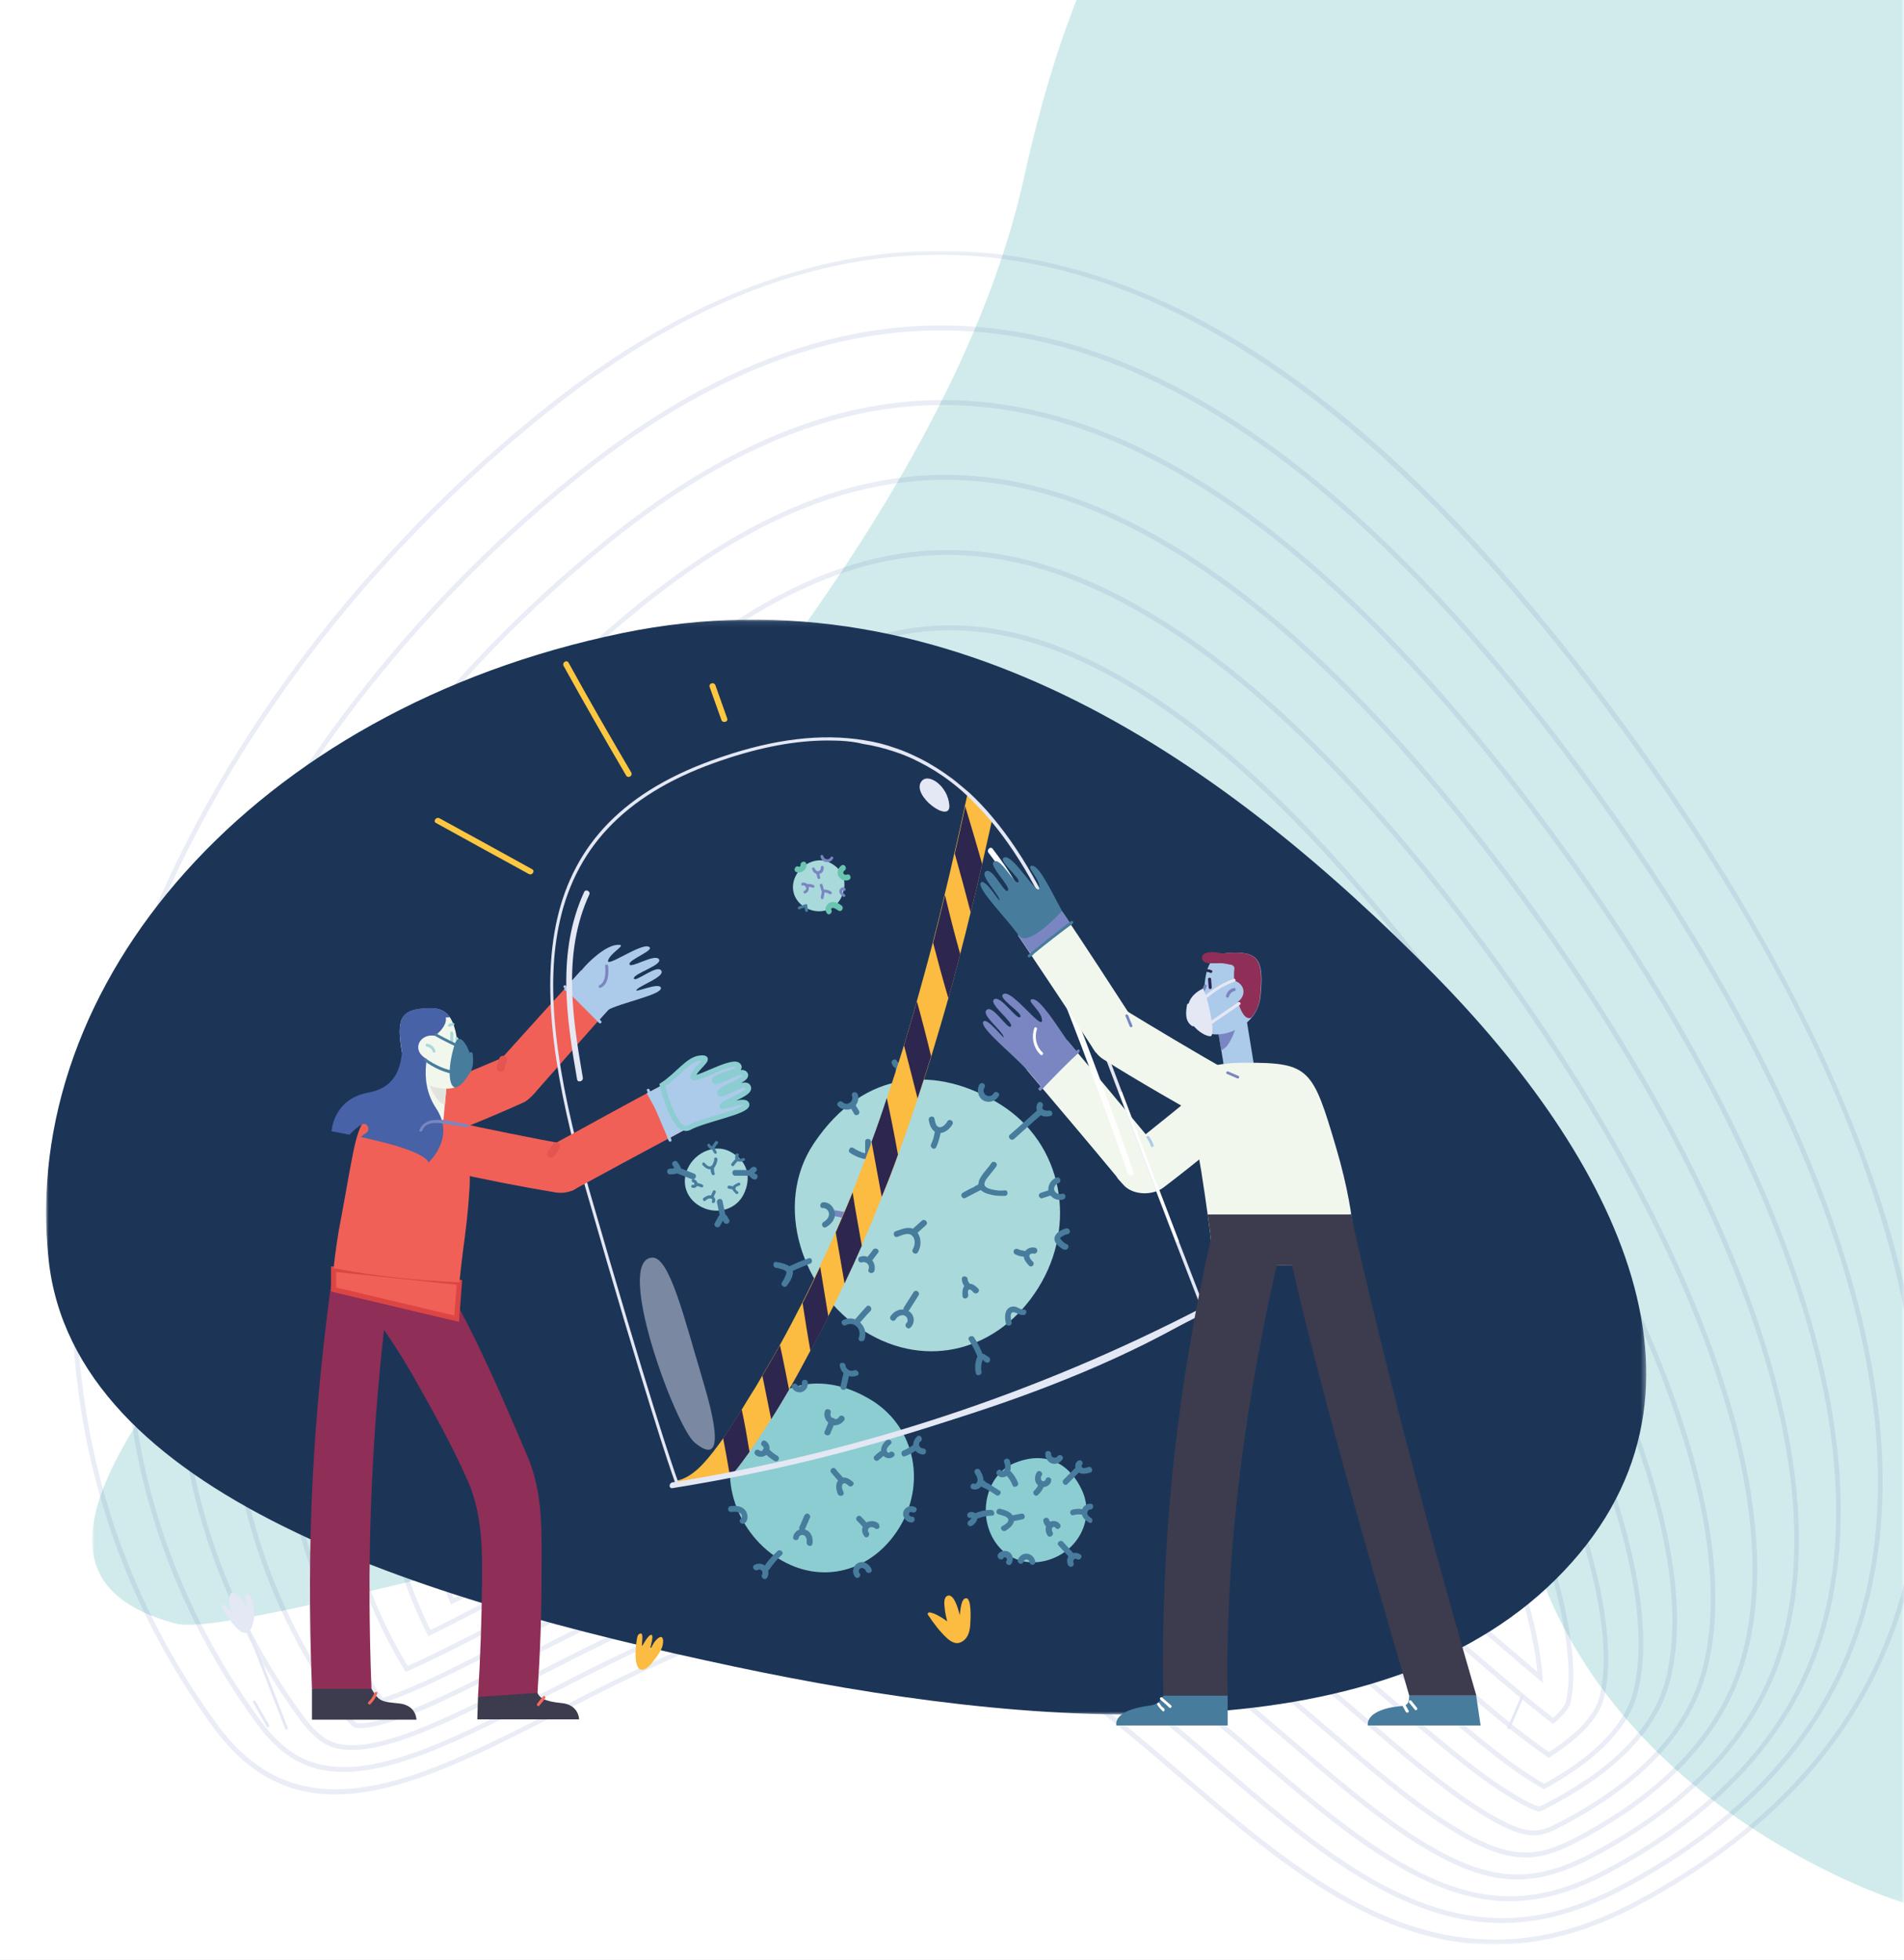 <svg width="372" height="383" viewBox="0 0 372 383" fill="none" xmlns="http://www.w3.org/2000/svg">
<rect x="0" y="0" width="372" height="383" fill="#808080" stroke="none"/>
<g clip-path="url(#clip0)">
<rect width="414" height="1908" transform="translate(-42 -63)" fill="white"/>
<mask id="mask0" mask-type="alpha" maskUnits="userSpaceOnUse" x="18" y="-52" width="354" height="424">
<path fill-rule="evenodd" clip-rule="evenodd" d="M18 -51.131H372V371.869H18V-51.131Z" fill="white"/>
</mask>
<g mask="url(#mask0)">
<path fill-rule="evenodd" clip-rule="evenodd" d="M372 -13.89V371.869C372 371.869 311.641 353.518 297.919 297.972C284.198 242.424 54.012 322.544 34.211 317.245C-41.668 296.941 171.889 162.794 200.125 34.456C228.36 -93.883 302.813 -39.833 302.813 -39.833L372 -13.89Z" fill="#D1EBEC"/>
</g>
<g opacity="0.18">
<mask id="mask1" mask-type="alpha" maskUnits="userSpaceOnUse" x="14" y="49" width="362" height="331">
<path fill-rule="evenodd" clip-rule="evenodd" d="M14 49H376V380H14V49Z" fill="white"/>
</mask>
<g mask="url(#mask1)">
<path opacity="0.63" fill-rule="evenodd" clip-rule="evenodd" d="M186.499 226.678C183.817 228.868 181.21 231.157 178.73 233.498C184.217 233.371 189.809 233.497 195.389 233.874C192.297 231.068 189.313 228.652 186.499 226.678ZM176.362 234.512L177.242 233.666C180.086 230.932 183.11 228.261 186.23 225.725L186.501 225.505L186.771 225.693C190.003 227.937 193.458 230.76 197.039 234.085L198.049 235.022L196.662 234.918C190.253 234.437 183.816 234.288 177.53 234.477L176.362 234.512ZM186.48 220.881C185.927 221.312 185.345 221.772 184.738 222.26C178.333 227.406 172.445 232.989 167.22 238.87C179.934 237.746 192.569 238.007 205.807 239.663C206.65 239.77 207.487 239.88 208.319 239.997C200.474 231.52 193.183 225.125 186.634 220.978L186.48 220.881ZM165.01 240.021L165.781 239.138C171.235 232.89 177.433 226.964 184.202 221.525C184.909 220.957 185.581 220.427 186.216 219.936L186.471 219.739L187.146 220.162C194.014 224.512 201.677 231.295 209.922 240.325L210.839 241.329L209.488 241.129C208.218 240.941 206.938 240.767 205.643 240.604C192.081 238.908 179.156 238.681 166.129 239.916L165.01 240.021ZM186.435 215.223C185.175 216.135 183.704 217.264 182.058 218.587C172.185 226.519 163.594 235.364 156.512 244.89C172.518 242.458 188.388 242.289 204.99 244.366C210.464 245.053 215.682 245.967 220.894 247.156C209.251 233.025 198.592 222.849 189.196 216.899C188.202 216.27 187.275 215.706 186.435 215.223ZM154.462 246.16L155.124 245.253C162.386 235.31 171.268 226.091 181.523 217.852C183.289 216.433 184.857 215.231 186.185 214.28L186.425 214.108L186.669 214.247C187.584 214.767 188.606 215.385 189.71 216.083C199.424 222.235 210.461 232.846 222.513 247.624L223.418 248.732L222.028 248.403C216.383 247.063 210.757 246.051 204.826 245.308C187.939 243.194 171.813 243.418 155.528 245.992L154.462 246.16ZM186.389 209.736C185.169 210.499 183.001 212.003 179.38 214.913C166.032 225.637 154.727 238.253 146.625 251.455C165.671 247.389 184.507 246.609 204.172 249.069C214.37 250.347 224.035 252.513 233.665 255.68C218.101 234.991 204.007 220.576 191.76 212.82C189.082 211.125 187.384 210.214 186.389 209.736ZM144.748 252.821L145.299 251.906C153.496 238.269 165.095 225.224 178.844 214.179C182.727 211.058 184.97 209.529 186.168 208.797L186.38 208.667L186.594 208.767C187.574 209.224 189.354 210.157 192.272 212.004C204.851 219.97 219.339 234.88 235.337 256.318L236.272 257.571L234.801 257.072C224.739 253.655 214.667 251.346 204.009 250.01C184.098 247.518 165.043 248.366 145.754 252.6L144.748 252.821ZM186.355 204.579C185.706 204.791 183.393 205.862 176.701 211.239C159.659 224.931 146.158 241.237 137.603 258.45C159.42 252.497 180.939 250.967 203.355 253.772C218.458 255.666 232.733 259.651 246.937 265.947C245.03 263.174 243.039 260.364 241.005 257.573C223.679 233.815 207.973 217.386 194.321 208.741C188.858 205.282 186.861 204.682 186.355 204.579ZM135.898 259.889L136.34 258.976C144.935 241.293 158.706 224.532 176.165 210.505C182.919 205.079 185.391 203.872 186.264 203.636L186.445 203.625C187.066 203.714 189.126 204.311 194.834 207.926C208.576 216.627 224.36 233.129 241.75 256.976C244.139 260.253 246.468 263.557 248.671 266.795L249.647 268.229L248.085 267.519C233.445 260.853 218.76 256.664 203.191 254.713C180.57 251.882 158.867 253.489 136.842 259.626L135.898 259.889ZM196.884 204.663C191.381 201.177 187.992 199.644 186.22 199.837C184.184 200.059 180.308 202.515 174.021 207.565C153.387 224.144 137.59 244.776 129.445 265.761C153.765 257.747 177.684 255.365 202.537 258.476C222.661 260.996 241.67 267.471 260.589 278.251C255.899 270.548 250.568 262.593 244.727 254.582C227.083 230.388 210.986 213.593 196.884 204.663ZM127.914 267.249L128.251 266.356C136.355 244.896 152.419 223.757 173.486 206.831C180.1 201.517 183.896 199.144 186.176 198.896C188.211 198.673 191.566 200.155 197.396 203.847C211.589 212.834 227.764 229.703 245.472 253.985C251.737 262.576 257.415 271.103 262.35 279.329L263.323 280.949L261.714 280.012C242.362 268.732 222.953 261.995 202.374 259.416C177.355 256.285 153.287 258.75 128.795 266.954L127.914 267.249ZM199.71 198.47C192.729 194.05 188.937 192.537 185.718 192.888C182.352 193.254 178.244 195.685 170.558 201.86C146.249 221.391 128.239 246.727 121.145 271.372C120.945 272.068 120.754 272.766 120.574 273.464C156.972 259.433 184.058 260.663 201.309 262.822C223.372 265.587 244.217 273.339 265.035 286.522C268.81 288.913 272.523 291.434 276.34 294.198C269.41 280.092 260.2 265.131 248.946 249.696C230.921 224.979 214.355 207.743 199.71 198.47ZM119.267 274.965L119.474 274.124C119.719 273.131 119.983 272.14 120.267 271.153C127.418 246.309 145.553 220.785 170.022 201.125C177.869 194.821 182.111 192.333 185.676 191.945C189.116 191.57 193.059 193.117 200.224 197.654C214.957 206.985 231.601 224.294 249.691 249.099C261.443 265.216 270.973 280.823 278.016 295.487L278.856 297.239L277.32 296.108C272.974 292.908 268.789 290.039 264.523 287.338C243.812 274.223 223.081 266.512 201.145 263.763C165.068 259.246 137.587 267.817 120.057 274.657L119.267 274.965ZM202.537 192.278C187.816 182.956 182.848 183.5 167.095 196.154C141.825 216.458 123.066 242.921 115.627 268.758C114.451 272.85 113.588 277.006 113.061 281.124C134.062 272.096 162.837 262.507 200.08 267.168C221.378 269.837 241.538 277.344 261.712 290.119C272.774 297.124 282.1 304.569 289.846 311.063C289.547 310.192 289.238 309.311 288.918 308.433C282.005 289.406 269.642 267.406 253.165 244.81C234.757 219.569 217.724 201.895 202.537 192.278ZM111.966 282.603L112.056 281.834C112.578 277.411 113.484 272.937 114.75 268.538C122.245 242.503 141.129 215.852 166.56 195.419C182.758 182.406 187.873 181.852 203.049 191.462C218.327 201.136 235.438 218.884 253.91 244.213C270.433 266.874 282.837 288.95 289.78 308.054C290.302 309.494 290.802 310.936 291.263 312.341L291.796 313.961L290.526 312.89C282.554 306.169 272.837 298.305 261.2 290.935C241.133 278.228 221.087 270.762 199.916 268.109C162.471 263.422 133.619 273.23 112.665 282.299L111.966 282.603ZM205.628 183.973C188.691 173.248 180.695 174.079 162.848 188.416C136.455 209.622 116.823 237.399 108.985 264.626C107.351 270.304 105.45 279.046 105.551 288.748C140.695 272.4 167.651 267.303 198.44 271.157C218.846 273.714 238.206 280.936 257.628 293.234C271.772 302.19 283.098 311.912 294.052 321.314C296.256 323.203 298.356 325.005 300.371 326.704C299.764 320.366 297.68 312.078 294.45 303.19C287.339 283.618 274.693 261.086 257.88 238.029C239.027 212.177 221.447 193.99 205.628 183.973ZM104.658 290.181L104.645 289.503C104.443 279.407 106.416 270.283 108.107 264.406C116.003 236.98 135.759 209.015 162.312 187.681C180.582 173.005 188.773 172.159 206.141 183.157C222.05 193.231 239.708 211.492 258.625 237.432C275.485 260.554 288.172 283.162 295.312 302.811C299.744 315.011 301.059 323.099 301.383 327.736L301.463 328.876L300.623 328.173C298.346 326.264 295.962 324.217 293.509 322.114C282.51 312.675 271.207 302.974 257.115 294.05C237.802 281.82 218.555 274.639 198.276 272.098C167.489 268.245 140.544 273.4 105.271 289.894L104.658 290.181ZM208.719 175.667C189.455 163.468 178.682 164.546 158.601 180.678C131.085 202.785 110.58 231.877 102.343 260.493C99.88 269.046 97.382 282.107 99.327 296.044C131.496 280.189 160.439 270.595 196.8 275.147C216.313 277.593 234.875 284.528 253.545 296.351C267.326 305.077 278.482 314.651 289.273 323.912C294.39 328.303 299.219 332.447 303.458 335.687C305.542 333.829 305.89 332.757 305.893 332.746C307.634 325.946 305.427 312.931 299.983 297.947C292.673 277.83 279.744 254.766 262.595 231.248C243.296 204.784 225.17 186.085 208.719 175.667ZM98.594 297.432L98.505 296.837C96.377 282.504 98.941 269.042 101.465 260.274C109.76 231.459 130.389 202.18 158.065 179.944C178.554 163.484 189.552 162.39 209.231 174.851C225.773 185.326 243.977 204.099 263.339 230.65C280.537 254.234 293.506 277.374 300.844 297.568C306.35 312.725 308.568 325.952 306.775 332.951C306.737 333.098 306.328 334.419 303.737 336.646L303.453 336.892L303.172 336.678C298.844 333.392 293.903 329.153 288.672 324.664C277.895 315.415 266.761 305.86 253.032 297.166C234.471 285.412 216.024 278.517 196.637 276.088C160.293 271.538 131.375 281.223 99.135 297.163L98.594 297.432ZM212.322 166.546C190.538 152.751 176.322 154.127 153.818 172.206C125.02 195.343 103.517 225.937 94.822 256.141C91.415 267.981 88.439 285.912 93.492 304.362C124.208 288.675 155.125 275.086 194.996 280.077C213.49 282.395 231.137 289.004 248.949 300.281C262.32 308.749 273.283 318.158 283.882 327.255C290.8 333.189 297.321 338.785 302.656 342.373C308.213 338.79 311.607 335.101 312.48 331.691C314.666 323.157 312.498 309.177 306.376 292.325C298.84 271.587 285.589 247.915 268.054 223.868C248.247 196.707 229.496 177.422 212.322 166.546ZM92.896 305.699L92.753 305.188C87.441 286.342 90.469 267.994 93.944 255.921C102.696 225.518 124.324 194.738 153.282 171.471C176.18 153.077 190.649 151.682 212.834 165.73C230.099 176.663 248.928 196.022 268.799 223.271C286.381 247.381 299.673 271.131 307.236 291.947C313.423 308.976 315.6 323.159 313.366 331.882C312.401 335.653 308.863 339.504 302.851 343.331L302.599 343.492L302.363 343.335C296.942 339.726 290.313 334.039 283.294 328.017C272.695 318.92 261.757 309.532 248.435 301.097C230.733 289.887 213.199 283.319 194.833 281.018C155.007 276.032 124.117 289.731 93.377 305.453L92.896 305.699ZM215.925 157.424C191.551 141.99 174.047 143.64 149.035 163.733C118.955 187.901 96.453 219.996 87.301 251.789C82.956 266.887 79.676 289.598 88.602 312.281L91.005 311.048C119.491 296.411 151.777 279.823 193.193 285.007C210.666 287.197 227.4 293.478 244.352 304.213C257.315 312.422 268.082 321.662 278.495 330.599C286.144 337.162 293.352 343.348 299.316 347.124C300.19 347.678 300.991 348.16 301.702 348.561C311.572 343.12 317.415 337.084 319.072 330.622C321.682 320.426 319.503 305.239 312.769 286.704C305.007 265.342 291.433 241.062 273.513 216.488C253.198 188.63 233.822 168.758 215.925 157.424ZM88.104 313.569L87.927 313.128C78.682 290.049 82.006 266.914 86.423 251.569C95.633 219.578 118.259 187.295 148.5 162.999C173.893 142.598 191.672 140.927 216.438 156.609C234.426 167.999 253.879 187.944 274.258 215.891C292.226 240.53 305.841 264.887 313.629 286.326C320.43 305.041 322.618 320.424 319.956 330.812C318.216 337.609 312.131 343.901 301.871 349.515L301.649 349.636L301.44 349.519C300.665 349.088 299.778 348.557 298.804 347.94C292.788 344.13 285.557 337.925 277.901 331.357C267.494 322.425 256.75 313.205 243.839 305.029C226.994 294.362 210.375 288.12 193.029 285.948C151.889 280.797 119.74 297.315 91.375 311.89L88.104 313.569ZM219.281 147.006C192.472 130.03 171.367 131.981 144.004 153.963C112.64 179.161 89.142 212.758 79.532 246.139C74.262 264.451 70.8 291.835 84.121 318.518C86.96 317.111 89.966 315.568 93.139 313.937C120.733 299.761 151.929 283.731 191.141 288.64C207.593 290.701 223.414 296.656 239.507 306.846C252.059 314.795 262.638 323.875 272.868 332.656C280.697 339.373 288.092 345.718 294.473 349.758C298.562 352.346 300.233 352.915 300.772 353.039C301.191 352.86 301.967 352.453 302.55 352.147C315.389 345.402 323.08 337.363 325.414 328.254C328.461 316.353 326.274 300.046 318.914 279.785C310.926 257.8 297.028 232.912 278.725 207.81C257.9 179.255 237.9 158.796 219.281 147.006ZM83.686 319.759L83.494 319.377C69.812 292.302 73.309 264.487 78.655 245.919C88.321 212.34 111.945 178.555 143.469 153.229C171.204 130.947 192.604 128.974 219.793 146.19C238.503 158.038 258.581 178.57 279.47 207.214C297.82 232.38 311.759 257.344 319.775 279.407C327.202 299.85 329.398 316.349 326.3 328.444C323.891 337.846 316.028 346.103 302.926 352.985C302.225 353.354 301.353 353.812 300.923 353.973L300.808 354.017L300.691 353.998C300.151 353.907 298.416 353.395 293.96 350.574C287.527 346.5 280.11 340.138 272.259 333.399C262.05 324.638 251.496 315.578 238.995 307.662C223.009 297.54 207.303 291.625 190.978 289.581C152.041 284.705 120.981 300.665 93.576 314.745C90.183 316.488 87.043 318.102 84.08 319.564L83.686 319.759ZM223.148 135.772C193.302 116.871 168.76 119.099 138.438 143.458C105.631 169.816 81.009 205.102 70.886 240.27C64.597 262.116 61.033 294.615 79.656 325.55C84.368 323.462 89.915 320.613 95.781 317.6C122.224 304.014 152.195 288.614 188.926 293.213C204.231 295.131 219.025 300.718 234.151 310.296C246.234 317.948 256.596 326.842 266.618 335.441C274.675 342.355 282.272 348.874 289.117 353.209C298.652 359.244 300.567 358.239 305.193 355.807C320.402 347.818 329.636 337.815 332.642 326.077C336.138 312.421 333.876 294.391 325.92 272.488C317.676 249.8 303.416 224.228 284.68 198.535C263.282 169.194 242.58 148.076 223.148 135.772ZM79.26 326.731L79.066 326.409C60.048 295.09 63.643 262.16 70.008 240.05C80.188 204.684 104.935 169.21 137.902 142.724C168.593 118.068 193.438 115.818 223.66 134.956C243.183 147.318 263.963 168.508 285.425 197.938C304.208 223.696 318.509 249.344 326.781 272.11C334.805 294.195 337.076 312.416 333.528 326.268C330.447 338.298 321.041 348.519 305.569 356.647C300.905 359.098 298.563 360.329 288.604 354.024C281.708 349.658 274.088 343.118 266.019 336.196C256.009 327.604 245.67 318.731 233.639 311.112C218.621 301.602 203.941 296.056 188.762 294.154C152.307 289.59 122.473 304.918 96.149 318.444C90.123 321.539 84.432 324.463 79.616 326.575L79.26 326.731ZM227.28 122.424C194.113 101.421 165.644 103.962 132.087 130.921C97.677 158.566 71.807 195.731 61.112 232.883C53.736 258.507 50.129 296.439 74.742 331.791C75.648 331.512 76.65 331.162 77.729 330.747C83.544 328.513 90.79 324.791 98.462 320.85C123.715 307.874 152.324 293.177 186.299 297.429C200.332 299.187 213.982 304.366 228.033 313.264C239.603 320.591 249.724 329.278 259.513 337.68C267.812 344.8 275.637 351.514 283 356.177C294.856 363.682 300.069 363.159 307.964 359.01C325.804 349.638 336.755 337.453 340.508 322.795C344.505 307.187 342.159 287.243 333.539 263.516C325.012 240.048 310.349 213.716 291.132 187.364C269.099 157.15 247.615 135.3 227.28 122.424ZM74.342 332.883L74.165 332.63C49.15 296.908 52.782 258.55 60.235 232.664C70.987 195.313 96.98 157.961 131.552 130.186C165.471 102.936 194.254 100.37 227.792 121.608C248.218 134.542 269.779 156.464 291.876 186.767C311.141 213.183 325.844 239.592 334.399 263.137C343.087 287.047 345.439 307.183 341.393 322.984C337.566 337.936 326.445 350.34 308.34 359.85C300.116 364.171 294.708 364.729 282.488 356.993C275.073 352.299 267.226 345.564 258.917 338.434C249.137 330.041 239.039 321.374 227.52 314.08C213.577 305.25 200.041 300.111 186.135 298.37C152.436 294.152 123.963 308.78 98.842 321.688C91.134 325.647 83.866 329.38 78.003 331.633C76.78 332.103 75.65 332.493 74.645 332.792L74.342 332.883ZM231.412 109.076C195.023 86.033 162.432 88.904 125.736 118.384C89.722 147.318 62.605 186.359 51.339 225.496C43.184 253.826 39.412 295.753 67.753 334.615C68.705 335.921 69.387 336.501 69.645 336.695C70.107 336.796 72.526 337.085 79.477 334.414C85.777 331.994 93.245 328.157 101.152 324.094C125.204 311.737 152.452 297.737 183.672 301.646C196.43 303.244 208.939 308.015 221.914 316.232C232.969 323.232 242.854 331.717 252.415 339.922C260.944 347.24 269 354.153 276.883 359.145C290.341 367.666 298.884 368.44 310.735 362.215C331.209 351.458 343.872 337.09 348.375 319.51C352.87 301.954 350.443 280.096 341.159 254.543C332.347 230.296 317.279 203.203 297.583 176.193C274.914 145.106 252.65 122.525 231.412 109.076ZM69.217 337.572L69.158 337.532C68.874 337.331 68.094 336.703 67.008 335.213C38.449 296.051 42.246 253.814 50.462 225.277C61.784 185.94 89.027 146.712 125.2 117.65C162.254 87.881 195.169 84.986 231.925 108.26C253.253 121.766 275.595 144.421 298.329 175.596C318.073 202.671 333.18 229.84 342.02 254.164C351.37 279.899 353.806 301.949 349.26 319.701C344.684 337.572 331.849 352.159 311.111 363.054C298.912 369.462 290.146 368.682 276.371 359.961C268.436 354.936 260.357 348.004 251.805 340.665C242.267 332.479 232.404 324.014 221.402 317.047C208.535 308.899 196.139 304.169 183.509 302.587C152.564 298.713 125.453 312.642 101.533 324.932C93.59 329.012 86.099 332.861 79.751 335.299C72.234 338.188 69.714 337.716 69.285 337.592L69.217 337.572ZM235.544 95.728C196.032 70.709 159.122 73.924 119.385 105.847C81.768 136.069 53.404 176.987 41.566 218.11C32.814 248.515 28.788 293.545 59.314 335.405C60.73 337.347 62.225 338.846 63.637 339.741C70.835 344.299 86.874 336.058 103.856 327.333C126.695 315.598 152.581 302.299 181.046 305.862C192.528 307.3 203.896 311.663 215.797 319.2C226.333 325.872 235.982 334.153 245.314 342.163C254.086 349.69 262.368 356.795 270.767 362.114C286.767 372.243 298.749 373.17 313.506 365.417C336.613 353.279 350.991 336.729 356.241 316.227C361.235 296.721 358.725 272.948 348.777 245.57C339.684 220.543 324.212 192.691 304.036 165.022C280.729 133.064 257.685 109.749 235.544 95.728ZM63.125 340.557C61.623 339.606 60.049 338.032 58.57 336.003C27.825 293.843 31.877 248.502 40.688 217.89C52.583 176.569 81.071 135.463 118.85 105.112C158.94 72.904 196.183 69.664 236.056 94.912C258.287 108.99 281.41 132.378 304.78 164.425C325.004 192.159 340.516 220.088 349.638 245.192C359.652 272.752 362.171 296.716 357.126 316.417C351.801 337.212 337.252 353.979 313.882 366.257C298.791 374.185 286.559 373.252 270.254 362.929C261.804 357.579 253.5 350.453 244.708 342.908C235.395 334.916 225.769 326.655 215.285 320.015C203.49 312.546 192.236 308.225 180.881 306.803C152.693 303.274 126.944 316.503 104.226 328.176C87.005 337.024 70.741 345.38 63.125 340.557ZM239.675 82.381C197.14 55.446 155.716 59.021 113.035 93.31C73.814 124.821 44.202 167.616 31.793 210.723C22.443 243.204 18.165 291.337 50.876 336.195C52.949 339.038 55.184 341.229 57.519 342.709C68.905 349.919 86.349 340.955 106.547 330.578C128.185 319.46 152.71 306.861 178.418 310.078C188.627 311.357 198.852 315.311 209.68 322.167C219.698 328.512 229.111 336.59 238.213 344.401C247.225 352.135 255.733 359.436 264.641 365.077C283.201 376.827 298.64 377.886 316.276 368.621C342.017 355.099 358.109 336.365 364.107 312.943C369.601 291.486 367.007 265.799 356.396 236.597C347.02 210.792 331.145 182.179 310.487 153.852C286.545 121.02 262.72 96.973 239.675 82.381ZM57.007 343.525C54.581 341.988 52.268 339.724 50.132 336.793C17.201 291.637 21.506 243.191 30.915 210.503C43.381 167.198 73.118 124.214 112.498 92.576C155.529 58.006 197.297 54.404 240.187 81.565C263.323 96.215 287.225 120.334 311.232 153.254C331.937 181.647 347.853 210.336 357.257 236.219C367.934 265.604 370.537 291.482 364.993 313.134C358.92 336.848 342.656 355.799 316.652 369.46C298.691 378.897 282.985 377.831 264.136 365.898C255.169 360.22 246.638 352.899 237.607 345.148C228.523 337.352 219.133 329.295 209.167 322.983C198.448 316.195 188.336 312.281 178.255 311.019C152.822 307.835 128.434 320.365 106.918 331.42C86.469 341.926 68.811 351 57.007 343.525ZM106.416 80.406L106.683 80.773C65.259 114.054 35.191 157.581 22.019 203.337C15.21 226.994 13.285 250.191 16.298 272.283C19.513 295.838 28.307 317.609 42.438 336.987C45.24 340.829 48.238 343.677 51.413 345.688C66.972 355.543 86.837 345.334 109.24 333.822C129.675 323.322 152.836 311.421 175.793 314.295C196.43 316.879 214.064 332.011 231.119 346.647C256.482 368.411 282.708 390.915 319.048 371.824C347.42 356.919 365.228 336.002 371.973 309.659C378.45 284.365 379.913 229.037 316.938 142.68C245.517 44.743 176.742 24.49 106.683 80.773L106.416 80.406ZM50.971 346.585C47.694 344.509 44.597 341.566 41.695 337.585C27.475 318.087 18.625 296.179 15.39 272.469C12.357 250.242 14.293 226.908 21.142 203.117C34.372 157.16 64.561 113.45 106.149 80.038C144.183 49.482 182.7 41.436 220.631 56.126C252.863 68.609 284.607 96.726 317.683 142.082C339.172 171.551 355.051 200.205 364.877 227.246C376.217 258.457 378.902 286.249 372.859 309.849C366.039 336.485 348.061 357.619 319.423 372.663C282.54 392.039 256.09 369.341 230.509 347.389C213.549 332.836 196.011 317.788 175.629 315.236C152.949 312.396 129.924 324.227 109.608 334.666C86.948 346.309 66.846 356.638 50.971 346.585Z" fill="#4762A7"/>
</g>
</g>
<mask id="mask2" mask-type="alpha" maskUnits="userSpaceOnUse" x="9" y="121" width="313" height="215">
<path fill-rule="evenodd" clip-rule="evenodd" d="M9 121.083H321.635V335.047H9V121.083Z" fill="white"/>
</mask>
<g mask="url(#mask2)">
<path fill-rule="evenodd" clip-rule="evenodd" d="M280.001 190.238C315.47 226.204 339.938 272.977 303.925 308.663C268.788 343.487 200.719 337.829 143.359 325.652C82.01 312.63 14.453 292.046 9.497 246.161C3.679 192.298 49.38 138.64 121.541 123.721C186.519 110.287 240.878 150.566 280.001 190.238Z" fill="#1C3557"/>
</g>
<path fill-rule="evenodd" clip-rule="evenodd" d="M56.232 337.648C53.122 329.642 50.012 321.637 46.902 313.631C46.769 313.301 46.24 313.433 46.373 313.764C49.483 321.77 52.593 329.775 55.703 337.779C55.835 338.11 56.365 337.978 56.232 337.648Z" fill="#E4E7F4"/>
<path fill-rule="evenodd" clip-rule="evenodd" d="M187.523 315.635C187.128 314.016 186.272 311.316 185.078 311.855C184.353 312.193 184.485 313.408 184.55 314.016C184.616 314.96 184.815 315.905 185.078 316.85C184.748 316.58 182.5 315.028 181.512 315.095C181.314 315.095 181.182 315.366 181.314 315.568C182.434 317.255 183.693 318.943 185.21 320.293C186.133 321.035 187.062 321.441 188.117 320.698C189.238 319.955 189.508 318.605 189.573 317.323C189.639 316.445 189.838 312.463 188.842 312.328C187.721 312.125 187.59 315.163 187.523 315.635Z" fill="#FCBB41"/>
<path fill-rule="evenodd" clip-rule="evenodd" d="M128.862 319.955C127.742 320.562 127.28 322.048 127.016 322.318C127.016 321.912 127.807 319.618 127.28 319.483C126.753 319.348 125.757 321.17 125.428 321.71C125.361 321.103 125.757 319.212 125.229 319.212C124.637 319.212 124.505 319.82 124.439 320.293C124.241 321.305 123.582 326.435 125.559 326.3C126.423 326.233 127.345 325.018 127.807 324.41C128.466 323.533 129.462 322.25 129.528 321.103C129.66 320.495 129.462 319.618 128.862 319.955Z" fill="#FCBB41"/>
<path fill-rule="evenodd" clip-rule="evenodd" d="M48.342 311.518C47.483 311.315 48.342 313.137 48.276 314.218C47.748 312.935 45.898 310.775 45.237 311.315C44.114 312.26 45.369 315.095 45.435 315.298C45.369 315.23 43.586 313.003 43.388 313.61C43.057 314.487 46.294 318.605 47.284 318.943C49.069 319.618 49.531 317.187 49.663 315.905C49.663 315.028 49.597 311.855 48.342 311.518Z" fill="#E4E7F4"/>
<path fill-rule="evenodd" clip-rule="evenodd" d="M52.57 337.1L49.928 332.443C49.729 332.106 49.267 332.443 49.465 332.713C50.324 334.266 51.249 335.818 52.107 337.37C52.305 337.708 52.767 337.37 52.57 337.1Z" fill="#E4E7F4"/>
<path fill-rule="evenodd" clip-rule="evenodd" d="M297.198 331.41C296.341 333.466 295.418 335.523 294.561 337.514C294.422 337.845 294.89 338.111 295.022 337.779C295.879 335.722 296.802 333.665 297.666 331.675C297.798 331.41 297.33 331.078 297.198 331.41Z" fill="#E4E7F4"/>
<path fill-rule="evenodd" clip-rule="evenodd" d="M218.249 230.028C212.638 223.261 206.231 215.697 200.547 208.995C203.126 207.005 205.763 205.081 208.538 203.356C213.495 209.194 219.574 216.559 224.526 222.464C222.613 225.251 220.233 227.308 218.249 230.028Z" fill="#F1F7ED"/>
<path fill-rule="evenodd" clip-rule="evenodd" d="M219.838 224.786C224.591 221.137 233.314 214.038 237.876 210.189C242.629 206.142 252.934 211.118 248.114 215.166C242.234 220.142 233.511 227.374 227.367 232.018C225.323 233.611 221.42 233.677 219.508 231.554C219.047 231.023 218.585 230.559 218.183 230.028C220.102 227.175 217.985 227.639 219.838 224.786Z" fill="#F1F7ED"/>
<path fill-rule="evenodd" clip-rule="evenodd" d="M208.538 203.356C206.362 200.237 203.191 195.128 201.734 195.261C200.218 195.394 203.653 197.583 203.586 199.441C203.521 201.299 197.904 193.602 196.183 194.199C194.403 194.797 199.888 197.915 199.354 198.711C198.761 199.574 195.589 194.465 194.271 195.261C192.946 196.057 198.102 199.773 197.508 200.569C196.915 201.431 193.876 195.991 192.682 197.451C191.891 198.446 195.458 201.1 196.051 202.493C196.651 203.82 192.748 198.446 192.089 199.706C191.43 200.967 198.431 206.474 200.548 208.995C202.729 211.517 208.538 203.356 208.538 203.356Z" fill="#7A86C1"/>
<path fill-rule="evenodd" clip-rule="evenodd" d="M202.927 212.645C202.994 212.578 202.994 212.578 202.927 212.645C202.994 212.578 202.994 212.578 202.927 212.645C202.994 212.578 202.994 212.578 202.927 212.645C205.433 210.057 207.944 207.536 210.523 205.147C210.786 204.882 211.116 205.346 210.852 205.611C208.472 207.801 206.231 210.123 203.983 212.445C203.983 212.512 203.916 212.512 203.916 212.578L203.323 213.109C203.125 213.242 202.729 212.844 202.927 212.645Z" fill="#7A86C1"/>
<path fill-rule="evenodd" clip-rule="evenodd" d="M210.588 205.744C209.863 204.882 209.203 204.086 208.538 203.289C205.835 205.081 203.126 206.939 200.548 208.929C201.537 210.057 202.526 211.251 203.586 212.512C205.63 209.991 208.076 207.867 210.588 205.744Z" fill="#7A86C1"/>
<path fill-rule="evenodd" clip-rule="evenodd" d="M225.389 223.791C225.191 223.194 224.927 222.663 224.525 222.132C224.328 221.801 223.8 222.132 224.064 222.398C224.393 222.862 224.658 223.393 224.855 223.924C224.927 224.322 225.455 224.189 225.389 223.791Z" fill="#ACCAE9"/>
<path fill-rule="evenodd" clip-rule="evenodd" d="M203.718 205.678C202.459 204.484 202.064 202.758 202.591 201.1C202.729 200.768 202.129 200.569 202.064 200.967C201.47 202.825 201.932 204.815 203.323 206.142C203.586 206.341 203.982 205.943 203.718 205.678Z" fill="#FEFEFE"/>
<path fill-rule="evenodd" clip-rule="evenodd" d="M113.605 189.621C108.914 194.73 102.902 201.365 98.08 206.739C92.86 208.995 83.875 212.644 78.854 214.569C73.041 216.891 76.212 226.113 82.025 223.791C89.16 221.004 95.436 218.549 102.439 215.365C102.572 215.298 102.638 215.232 102.769 215.166C103.629 214.569 104.422 213.706 104.883 213.109C111.226 206.009 114.728 201.763 121.201 194.73C118.89 192.806 116.115 191.413 113.605 189.621Z" fill="#F06057"/>
<path fill-rule="evenodd" clip-rule="evenodd" d="M116.974 199.441C118.295 197.981 119.682 196.455 121.201 194.73C118.824 192.74 116.049 191.413 113.538 189.621C112.482 190.816 111.358 192.01 110.17 193.337C112.614 195.195 114.728 197.384 116.974 199.441Z" fill="#ACCAE9"/>
<path fill-rule="evenodd" clip-rule="evenodd" d="M113.604 189.621C114.991 187.896 118.229 184.844 120.541 184.645C122.854 184.446 119.419 185.972 118.824 187.631C118.229 189.289 125.034 184.38 126.688 184.977C128.337 185.574 122.787 187.498 122.985 188.427C123.18 189.356 127.875 186.304 128.732 187.432C129.589 188.56 123.649 190.285 123.847 191.214C124.045 192.142 128.732 188.095 129.26 189.82C129.589 190.948 125.429 192.408 124.44 193.337C123.451 194.332 128.93 191.744 129.128 193.071C129.326 194.398 121.334 195.924 118.559 197.45C115.851 199.043 113.604 189.621 113.604 189.621Z" fill="#ACCAE9"/>
<path fill-rule="evenodd" clip-rule="evenodd" d="M118.824 188.759C118.757 188.427 118.229 188.361 118.229 188.759C118.361 189.953 118.361 191.944 117.106 192.541C116.775 192.673 117.04 193.204 117.37 193.005C118.89 192.408 118.956 190.152 118.824 188.759Z" fill="#7A86C1"/>
<path fill-rule="evenodd" clip-rule="evenodd" d="M98.013 207.005C97.881 207.536 97.683 208.066 97.551 208.597C97.419 208.929 98.013 209.128 98.08 208.73C98.212 208.199 98.41 207.668 98.542 207.138C98.673 206.806 98.08 206.673 98.013 207.005Z" stroke="#E45552"/>
<path fill-rule="evenodd" clip-rule="evenodd" d="M117.436 199.508C115.124 197.185 112.877 194.929 110.565 192.607C110.302 192.342 109.905 192.74 110.17 193.005C112.481 195.328 114.728 197.583 117.04 199.906C117.305 200.171 117.701 199.773 117.436 199.508Z" fill="#ACCAE9"/>
<path fill-rule="evenodd" clip-rule="evenodd" d="M206.164 304.339C201.141 306.594 195.788 304.804 193.546 299.695C191.297 294.652 193.151 287.951 198.234 285.894C204.575 283.307 209.203 286.292 211.446 291.334C213.693 296.377 211.181 302.083 206.164 304.339Z" fill="#8CCDD1"/>
<path fill-rule="evenodd" clip-rule="evenodd" d="M205.63 299.363C205.499 299.164 205.433 298.7 205.63 298.501C205.835 298.301 206.099 298.368 206.23 298.567C206.626 299.164 207.549 298.434 207.087 297.837C206.56 297.107 205.499 297.041 204.839 297.572C204.114 298.169 204.18 299.296 204.642 300.027C205.103 300.69 206.033 299.96 205.63 299.363Z" fill="#477C9D"/>
<path fill-rule="evenodd" clip-rule="evenodd" d="M205.301 297.439C205.169 297.306 205.037 297.24 204.971 297.041C204.839 296.311 203.719 296.51 203.85 297.24C203.916 297.704 204.18 298.169 204.642 298.434C205.234 298.766 205.901 297.837 205.301 297.439Z" fill="#477C9D"/>
<path fill-rule="evenodd" clip-rule="evenodd" d="M208.538 290.007C209.468 289.079 210.391 288.15 211.247 287.287C211.775 286.757 211.05 285.894 210.522 286.425C209.599 287.353 208.67 288.282 207.812 289.145C207.285 289.609 208.011 290.539 208.538 290.007Z" fill="#477C9D"/>
<path fill-rule="evenodd" clip-rule="evenodd" d="M209.731 303.543C209.072 302.813 208.406 302.083 207.681 301.287C207.219 300.756 206.296 301.486 206.824 302.017C207.483 302.747 208.142 303.477 208.867 304.273C209.335 304.87 210.258 304.14 209.731 303.543Z" fill="#477C9D"/>
<path fill-rule="evenodd" clip-rule="evenodd" d="M195.26 291.268C194.6 290.87 193.941 290.406 193.282 290.008C193.077 289.875 192.814 289.742 192.616 289.676C192.551 289.543 192.484 289.411 192.286 289.344C192.089 289.278 191.891 289.211 191.759 289.278C191.495 289.344 191.297 289.543 191.297 289.809C191.232 290.406 192.089 290.671 192.484 290.87C193.282 291.268 193.941 291.733 194.667 292.197C195.194 292.529 195.919 291.6 195.26 291.268Z" fill="#477C9D"/>
<path fill-rule="evenodd" clip-rule="evenodd" d="M193.611 295.05C192.551 295.05 191.562 295.315 190.638 295.647C189.972 295.913 190.44 296.974 191.1 296.709C191.957 296.377 192.88 296.178 193.81 296.178C194.534 296.178 194.337 295.05 193.611 295.05Z" fill="#477C9D"/>
<path fill-rule="evenodd" clip-rule="evenodd" d="M191.957 290.074C192.418 289.145 191.957 288.15 191.495 287.353C191.166 286.69 190.111 287.155 190.441 287.818C190.705 288.283 191.1 288.814 190.968 289.411C190.902 289.675 190.705 290.074 190.375 289.941C189.709 289.675 189.247 290.738 189.979 291.002C190.836 291.268 191.627 290.804 191.957 290.074Z" fill="#477C9D"/>
<path fill-rule="evenodd" clip-rule="evenodd" d="M212.573 286.69C212.243 286.823 211.709 287.022 211.379 286.757C211.247 286.624 211.182 286.425 211.314 286.358C211.577 286.226 211.577 285.762 211.379 285.563C211.182 285.297 210.852 285.297 210.588 285.496C209.863 285.96 209.995 286.955 210.457 287.486C211.116 288.217 212.177 288.017 213.034 287.752C213.76 287.486 213.298 286.425 212.573 286.69Z" fill="#477C9D"/>
<path fill-rule="evenodd" clip-rule="evenodd" d="M209.731 305.401C209.533 304.936 209.929 304.405 210.39 304.671C210.984 305.069 211.709 304.141 211.05 303.742C210.457 303.344 209.665 303.344 209.072 303.809C208.472 304.273 208.341 305.136 208.67 305.799C209.006 306.529 210.061 306.064 209.731 305.401Z" fill="#477C9D"/>
<path fill-rule="evenodd" clip-rule="evenodd" d="M189.979 298.102C190.572 297.704 191.1 297.041 190.902 296.311C190.705 295.581 189.841 295.183 189.181 295.647C188.918 295.847 188.918 296.244 189.115 296.443C189.313 296.642 189.511 296.709 189.775 296.576V296.642V296.709C189.643 296.908 189.445 297.107 189.247 297.24C188.984 297.439 188.984 297.837 189.181 298.036C189.379 298.301 189.709 298.301 189.979 298.102Z" fill="#477C9D"/>
<path fill-rule="evenodd" clip-rule="evenodd" d="M197.574 305.599C198.234 304.671 197.772 303.277 196.585 303.078C196.051 303.013 195.524 303.145 195.128 303.543C194.667 304.008 194.996 304.737 195.656 304.737C195.919 304.737 196.051 304.538 196.117 304.34C196.519 304.206 196.915 304.604 196.651 305.003C196.256 305.533 197.178 306.197 197.574 305.599Z" fill="#477C9D"/>
<path fill-rule="evenodd" clip-rule="evenodd" d="M205.367 289.477C205.433 289.145 205.367 288.88 205.037 288.747C204.774 288.614 204.378 288.747 204.312 289.079C204.246 289.344 203.916 289.544 203.652 289.41C203.257 289.212 203.323 288.614 203.521 288.349C203.916 287.752 202.993 287.088 202.591 287.685C201.998 288.549 202.064 289.876 203.059 290.406C203.85 290.871 205.103 290.472 205.367 289.477Z" fill="#477C9D"/>
<path fill-rule="evenodd" clip-rule="evenodd" d="M198.102 297.24L199.756 296.908C200.481 296.775 200.284 295.647 199.559 295.78C198.959 295.913 198.431 295.979 197.838 296.112C197.376 295.382 196.256 295.05 195.458 294.851C194.733 294.652 194.337 295.714 195.062 295.913C195.524 296.045 196.783 296.311 196.981 296.842C197.179 297.505 196.256 297.97 195.788 298.235C195.194 298.633 195.919 299.496 196.519 299.098C197.245 298.633 197.97 298.036 198.102 297.24Z" fill="#477C9D"/>
<path fill-rule="evenodd" clip-rule="evenodd" d="M202.796 292.131C203.323 291.666 203.718 291.069 203.982 290.406C204.245 289.676 203.125 289.278 202.927 290.008C202.729 290.472 202.459 290.936 202.064 291.268C201.536 291.733 202.261 292.662 202.796 292.131Z" fill="#477C9D"/>
<path fill-rule="evenodd" clip-rule="evenodd" d="M213.1 296.576C212.771 296.377 212.374 296.045 212.441 295.581C212.441 295.316 212.704 294.984 212.968 294.984C213.693 295.05 213.825 293.856 213.1 293.856C212.374 293.79 211.709 294.254 211.445 294.918C210.786 294.785 210.061 294.851 209.402 295.05C209.138 295.117 209.006 295.581 209.138 295.78C209.269 296.112 209.599 296.178 209.863 296.045C210.325 295.913 210.852 295.913 211.379 295.979C211.577 296.643 212.111 297.173 212.771 297.505C213.363 297.97 213.759 296.908 213.1 296.576Z" fill="#477C9D"/>
<path fill-rule="evenodd" clip-rule="evenodd" d="M207.549 285.231C208.011 284.634 207.088 283.97 206.626 284.567C206.231 285.098 205.366 284.832 205.366 284.169C205.433 283.439 204.245 283.307 204.245 284.036C204.18 284.832 204.642 285.629 205.433 285.961C206.231 286.226 207.088 285.894 207.549 285.231Z" fill="#477C9D"/>
<path fill-rule="evenodd" clip-rule="evenodd" d="M198.893 289.742C198.563 288.88 198.035 288.084 197.376 287.42C197.574 286.823 197.442 286.093 197.311 285.496C197.113 284.766 195.985 284.965 196.183 285.694C196.315 286.093 196.519 286.757 196.248 287.221C196.117 287.42 195.788 287.619 195.656 287.42C195.26 286.823 194.337 287.553 194.799 288.15C195.26 288.814 196.117 288.814 196.717 288.415C197.178 288.946 197.574 289.543 197.837 290.273C198.102 290.87 199.156 290.406 198.893 289.742Z" fill="#477C9D"/>
<path fill-rule="evenodd" clip-rule="evenodd" d="M202.261 305.136C202.129 304.339 201.47 303.676 200.68 303.609C199.888 303.543 199.09 304.073 198.893 304.804C198.629 305.534 199.756 305.931 199.954 305.202C200.152 304.604 201.009 304.604 201.141 305.268C201.272 306.064 202.393 305.865 202.261 305.136Z" fill="#477C9D"/>
<path fill-rule="evenodd" clip-rule="evenodd" d="M202.861 251.658C195.26 263.866 181.125 267.781 168.902 260.15C156.679 252.52 150.996 235.469 158.993 223.459C168.902 208.663 183.235 208.199 195.458 215.829C207.681 223.459 210.522 239.383 202.861 251.658Z" fill="#A9D9DB"/>
<path fill-rule="evenodd" clip-rule="evenodd" d="M176.629 215.63C176.233 213.441 176.101 211.318 176.167 209.128C176.167 208.398 175.047 208.332 175.047 209.062C174.98 211.384 175.178 213.64 175.574 215.896C175.64 216.625 176.76 216.36 176.629 215.63Z" fill="#69C5B0"/>
<path fill-rule="evenodd" clip-rule="evenodd" d="M171.216 227.109C170.748 226.644 170.352 226.18 170.023 225.649C169.825 225.383 169.561 225.251 169.232 225.383C168.968 225.516 168.836 225.914 168.968 226.18C169.363 226.777 169.825 227.374 170.352 227.838C170.886 228.435 171.743 227.639 171.216 227.109Z" fill="#7A86C1"/>
<path fill-rule="evenodd" clip-rule="evenodd" d="M167.649 236.928C166.192 236.995 164.742 236.862 163.351 236.53C162.625 236.398 162.296 237.459 163.021 237.658C164.544 237.99 166.06 238.189 167.649 238.123C168.308 238.056 168.375 236.928 167.649 236.928Z" fill="#7A86C1"/>
<path fill-rule="evenodd" clip-rule="evenodd" d="M157.998 245.886C156.612 246.35 155.294 246.947 153.969 247.544C153.31 247.876 153.837 248.871 154.496 248.54C155.756 247.942 157.009 247.412 158.268 246.947C158.927 246.748 158.663 245.62 157.998 245.886Z" fill="#477C9D"/>
<path fill-rule="evenodd" clip-rule="evenodd" d="M202.525 217.09C200.811 218.616 199.09 220.208 197.31 221.734C196.783 222.199 197.508 223.061 198.102 222.597C199.822 221.071 201.536 219.479 203.323 217.953C203.85 217.422 203.125 216.559 202.525 217.09Z" fill="#477C9D"/>
<path fill-rule="evenodd" clip-rule="evenodd" d="M191.957 264.53C191.495 263.402 190.968 262.34 190.309 261.345C189.913 260.748 188.918 261.279 189.313 261.876C189.979 262.871 190.506 263.999 190.968 265.061C191.232 265.79 192.287 265.193 191.957 264.53Z" fill="#477C9D"/>
<path fill-rule="evenodd" clip-rule="evenodd" d="M177.69 207.735C177.953 207.071 176.826 206.74 176.563 207.403C176.299 208.066 175.507 207.867 175.244 207.337C174.981 206.673 173.919 207.204 174.255 207.867C174.518 208.597 175.244 209.062 176.035 208.995C176.826 208.995 177.427 208.465 177.69 207.735Z" fill="#477C9D"/>
<path fill-rule="evenodd" clip-rule="evenodd" d="M204.905 217.024C204.509 217.09 203.323 216.957 203.718 216.227C204.048 215.564 203.126 214.967 202.729 215.63C202.328 216.294 202.459 217.09 202.994 217.621C203.52 218.218 204.377 218.284 205.169 218.085C205.901 217.953 205.631 216.891 204.905 217.024Z" fill="#477C9D"/>
<path fill-rule="evenodd" clip-rule="evenodd" d="M154.76 248.009C154.233 247.08 152.585 246.748 151.655 246.615C150.93 246.482 150.93 247.677 151.589 247.743C151.991 247.809 152.321 247.876 152.651 248.009C152.914 248.075 153.574 248.274 153.64 248.539C153.706 248.738 153.508 249.269 153.376 249.468C153.244 249.866 153.046 250.198 152.783 250.596C152.387 251.193 153.376 251.857 153.771 251.193C154.365 250.463 155.294 248.937 154.76 248.009Z" fill="#477C9D"/>
<path fill-rule="evenodd" clip-rule="evenodd" d="M192.353 266.056C192.484 266.122 192.616 266.188 192.748 266.255C193.414 266.52 193.743 265.458 193.078 265.127C192.616 264.928 192.419 264.53 191.891 264.53C191.43 264.53 191.034 264.861 190.902 265.259C190.506 266.188 190.441 267.25 190.638 268.312C190.771 269.041 191.891 268.776 191.76 268.046C191.627 267.449 191.694 266.852 191.825 266.255C191.825 266.122 191.891 265.989 191.957 265.857C192.023 265.658 191.825 265.724 192.089 265.724C192.089 265.79 192.221 265.989 192.353 266.056Z" fill="#477C9D"/>
<path fill-rule="evenodd" clip-rule="evenodd" d="M208.472 243.165C208.142 243.032 207.879 242.833 207.615 242.568C207.483 242.435 207.153 242.17 207.153 241.971C207.153 241.772 207.549 241.573 207.747 241.506C208.011 241.307 208.274 241.241 208.604 241.175C209.336 240.976 209.072 239.914 208.341 240.047C207.483 240.246 206.231 240.843 206.033 241.838C205.835 242.9 207.022 243.762 207.812 244.16C208.538 244.492 209.138 243.497 208.472 243.165Z" fill="#477C9D"/>
<path fill-rule="evenodd" clip-rule="evenodd" d="M170.154 225.251V223.128C170.154 222.398 169.034 222.331 169.034 223.061V224.322V224.919V225.251C169.034 225.384 169.034 225.384 168.968 225.317C168.77 225.384 168.111 225.052 167.913 224.985C167.511 224.786 167.116 224.587 166.719 224.322C166.127 223.924 165.467 224.919 166.127 225.317C166.654 225.649 167.248 225.981 167.847 226.18C168.375 226.379 168.968 226.578 169.495 226.445C170.023 226.18 170.154 225.715 170.154 225.251Z" fill="#477C9D"/>
<path fill-rule="evenodd" clip-rule="evenodd" d="M196.321 232.616C195.656 232.682 194.996 232.682 194.403 232.549C193.875 232.483 192.484 232.218 192.353 231.554C192.221 230.957 192.88 230.161 193.216 229.763C193.678 229.166 194.205 228.568 194.667 227.905C195.062 227.308 194.073 226.644 193.678 227.308C193.018 228.369 191.232 229.895 191.166 231.355C191.1 231.421 191.034 231.488 191.034 231.554C190.902 231.554 190.441 231.82 190.375 231.886C190.177 232.019 189.913 232.151 189.709 232.218C189.181 232.483 188.654 232.748 188.127 233.08C187.467 233.412 187.995 234.473 188.654 234.075C189.379 233.677 190.111 233.346 190.836 232.947C191.1 232.815 191.364 232.682 191.627 232.549C192.089 233.014 192.814 233.279 193.414 233.412C194.403 233.677 195.392 233.744 196.387 233.677C196.981 233.677 197.047 232.549 196.321 232.616Z" fill="#477C9D"/>
<path fill-rule="evenodd" clip-rule="evenodd" d="M186.076 219.744C186.472 219.081 185.483 218.483 185.087 219.147C184.824 219.611 184.296 220.208 183.703 220.275C182.839 220.341 182.707 219.213 182.575 218.616C182.444 217.886 181.323 218.152 181.455 218.881C181.586 219.678 181.916 220.673 182.641 221.137C182.509 222 182.312 222.796 181.916 223.592C181.586 224.256 182.575 224.853 182.905 224.189C183.301 223.327 183.571 222.398 183.769 221.403C184.692 221.336 185.615 220.54 186.076 219.744Z" fill="#477C9D"/>
<path fill-rule="evenodd" clip-rule="evenodd" d="M179.272 240.909C179.8 240.379 180.4 239.914 180.928 239.383C181.455 238.919 180.729 238.056 180.13 238.521C179.536 239.052 178.943 239.582 178.35 240.113C177.361 239.649 176.101 240.246 175.047 240.578C174.321 240.777 174.585 241.905 175.31 241.706C176.101 241.44 177.361 240.777 178.085 241.374C178.943 242.037 178.811 243.298 178.35 244.094C177.954 244.758 178.943 245.355 179.339 244.691C179.998 243.563 180.063 242.037 179.272 240.909Z" fill="#477C9D"/>
<path fill-rule="evenodd" clip-rule="evenodd" d="M191.1 251.791C190.638 251.326 190.111 250.862 189.445 250.862C189.445 250.795 189.379 250.729 189.313 250.663C189.181 250.464 189.05 250.198 189.05 249.999C189.05 249.269 187.863 249.203 187.928 249.933C187.928 250.464 188.127 250.928 188.39 251.326C187.995 251.857 187.995 252.653 188.061 253.317C188.193 254.046 189.247 253.781 189.181 253.051C189.116 252.786 188.984 251.99 189.445 251.99C189.709 251.99 190.045 252.388 190.243 252.587C190.77 253.118 191.627 252.321 191.1 251.791Z" fill="#477C9D"/>
<path fill-rule="evenodd" clip-rule="evenodd" d="M170.418 246.284C170.82 245.819 171.15 245.288 171.546 244.824C172.007 244.227 171.018 243.63 170.55 244.227C170.221 244.691 169.891 245.156 169.495 245.62C169.1 245.421 168.572 245.421 168.111 245.554C167.379 245.753 167.649 246.881 168.375 246.682C169.298 246.416 170.023 247.213 169.693 248.075C169.429 248.739 170.484 249.07 170.82 248.407C171.018 247.677 170.886 246.881 170.418 246.284Z" fill="#477C9D"/>
<path fill-rule="evenodd" clip-rule="evenodd" d="M201.8 246.549C201.537 246.284 201.207 245.952 201.14 245.554C201.009 245.089 201.537 244.89 201.932 244.957C202.664 245.156 202.994 244.028 202.261 243.829C201.537 243.63 200.745 243.895 200.283 244.492C200.218 244.492 200.218 244.426 200.152 244.426C199.756 244.36 199.288 244.293 198.893 244.094C198.629 243.961 198.299 244.028 198.102 244.293C197.969 244.559 198.035 244.957 198.299 245.089C198.826 245.355 199.426 245.554 200.02 245.554C200.086 246.217 200.548 246.814 201.009 247.279C201.47 247.876 202.328 247.08 201.8 246.549Z" fill="#477C9D"/>
<path fill-rule="evenodd" clip-rule="evenodd" d="M207.483 233.279C206.955 233.478 206.296 233.213 206.033 232.682C205.769 232.151 206.164 231.421 206.758 231.222C207.483 231.023 207.22 229.895 206.494 230.094C205.301 230.493 204.575 231.753 204.905 232.947C205.235 234.075 206.56 234.739 207.681 234.407C208.472 234.208 208.209 233.08 207.483 233.279Z" fill="#477C9D"/>
<path fill-rule="evenodd" clip-rule="evenodd" d="M205.703 232.947C205.631 232.682 205.301 232.417 205.037 232.549C204.509 232.748 203.916 232.881 203.389 233.08C203.125 233.146 202.861 233.478 202.994 233.744C203.059 234.009 203.389 234.274 203.653 234.142C204.18 233.943 204.774 233.81 205.301 233.611C205.564 233.545 205.769 233.279 205.703 232.947Z" fill="#477C9D"/>
<path fill-rule="evenodd" clip-rule="evenodd" d="M163.087 236.862C162.889 235.8 161.966 234.871 160.839 234.938C160.114 235.004 160.048 236.132 160.773 236.066C161.373 236.066 161.9 236.53 161.966 237.127C162.032 237.857 161.505 238.454 160.905 238.786C160.246 239.184 160.773 240.179 161.439 239.781C162.494 239.184 163.351 238.056 163.087 236.862Z" fill="#477C9D"/>
<path fill-rule="evenodd" clip-rule="evenodd" d="M177.493 256.17C177.559 256.103 177.624 256.103 177.624 256.037L179.47 253.118C179.866 252.52 178.877 251.857 178.482 252.52L176.628 255.44C176.496 255.639 176.496 255.772 176.563 255.904C175.574 255.772 174.519 256.369 173.985 257.231C173.589 257.828 174.585 258.492 174.98 257.828C175.31 257.298 175.969 256.9 176.563 257.032C177.229 257.165 177.624 258.094 177.09 258.558C176.563 259.089 177.361 259.952 177.888 259.421C178.877 258.492 178.679 256.833 177.493 256.17Z" fill="#477C9D"/>
<path fill-rule="evenodd" clip-rule="evenodd" d="M168.045 258.425C168.704 257.696 169.364 256.899 170.089 256.17C170.55 255.639 169.825 254.776 169.297 255.307C168.573 256.103 167.847 256.899 167.181 257.696C167.116 257.762 167.116 257.828 167.116 257.828C166.39 257.563 165.533 257.563 164.741 257.961C164.076 258.293 164.61 259.288 165.27 258.956C166.918 258.094 168.441 259.752 167.781 261.411C167.51 262.075 168.573 262.406 168.902 261.743C169.364 260.482 168.902 259.222 168.045 258.425Z" fill="#477C9D"/>
<path fill-rule="evenodd" clip-rule="evenodd" d="M200.02 255.904C199.492 255.971 199.024 255.573 198.497 255.374C198.035 255.241 197.442 255.307 197.046 255.639C196.183 256.302 196.322 257.696 196.519 258.625C196.716 259.354 197.837 259.089 197.64 258.359C197.508 257.895 197.178 256.369 198.035 256.435C198.694 256.501 199.156 257.032 199.888 256.966C200.679 257.032 200.745 255.838 200.02 255.904Z" fill="#477C9D"/>
<path fill-rule="evenodd" clip-rule="evenodd" d="M167.584 213.839C167.313 213.175 166.258 213.374 166.456 214.104C166.852 215.298 165.533 216.227 164.61 215.365C164.076 214.9 163.219 215.63 163.747 216.161C164.544 216.891 165.73 217.09 166.654 216.493C167.511 215.895 167.913 214.834 167.584 213.839Z" fill="#477C9D"/>
<path fill-rule="evenodd" clip-rule="evenodd" d="M167.847 217.09C167.577 216.626 167.248 216.161 166.983 215.63C166.588 214.967 165.599 215.498 165.994 216.161C166.259 216.626 166.588 217.09 166.851 217.621C167.181 218.284 168.176 217.754 167.847 217.09Z" fill="#477C9D"/>
<path fill-rule="evenodd" clip-rule="evenodd" d="M194.139 213.64C193.414 214.9 191.562 213.772 192.353 212.512C192.748 211.848 191.759 211.318 191.364 211.915C190.771 212.91 191.034 214.37 192.089 215.033C193.151 215.63 194.535 215.232 195.128 214.171C195.524 213.64 194.535 213.043 194.139 213.64Z" fill="#477C9D"/>
<path fill-rule="evenodd" clip-rule="evenodd" d="M175.64 298.633C170.352 307.126 160.509 309.846 152.057 304.538C143.599 299.23 139.636 287.42 145.181 279.06C152.057 268.776 162.032 268.444 170.484 273.752C178.943 279.127 180.927 290.14 175.64 298.633Z" fill="#8CCDD1"/>
<path fill-rule="evenodd" clip-rule="evenodd" d="M147.166 274.747C146.77 274.084 145.847 274.681 146.177 275.344C146.506 275.942 147.099 276.937 146.506 277.534C146.045 277.933 145.313 277.866 144.72 277.866C143.994 277.8 143.994 278.928 144.72 278.993C145.715 279.06 146.902 278.993 147.495 278.132C148.286 277.003 147.758 275.742 147.166 274.747Z" fill="#69C5B0"/>
<path fill-rule="evenodd" clip-rule="evenodd" d="M166.851 267.781C166.192 268.113 165.27 267.582 165.203 266.852C165.137 266.122 163.944 266.122 164.076 266.852C164.142 267.449 164.406 267.913 164.808 268.312C164.611 269.174 164.406 270.037 164.208 270.899C164.076 271.629 165.137 271.894 165.335 271.231C165.533 270.435 165.665 269.705 165.863 268.909C166.39 269.041 166.983 269.041 167.511 268.776C168.111 268.511 167.511 267.515 166.851 267.781Z" fill="#477C9D"/>
<path fill-rule="evenodd" clip-rule="evenodd" d="M180.327 283.041C179.602 282.974 179.272 282.113 179.866 281.647C180.466 281.25 179.866 280.255 179.272 280.652C178.679 281.117 178.415 281.781 178.415 282.377C177.822 282.776 177.156 283.173 176.496 283.44C175.837 283.704 176.101 284.832 176.826 284.567C177.558 284.301 178.218 283.97 178.877 283.505C179.207 283.904 179.668 284.169 180.327 284.236C181.125 284.236 181.125 283.041 180.327 283.041Z" fill="#477C9D"/>
<path fill-rule="evenodd" clip-rule="evenodd" d="M170.286 306.661C169.891 305.599 168.638 304.87 167.577 305.467C166.588 305.998 166.39 307.391 167.115 308.188C167.577 308.718 168.44 307.921 167.913 307.391C167.643 307.126 167.847 306.594 168.111 306.462C168.506 306.263 169.034 306.594 169.166 306.993C169.429 307.657 170.55 307.391 170.286 306.661Z" fill="#477C9D"/>
<path fill-rule="evenodd" clip-rule="evenodd" d="M151.926 303.078C150.996 303.941 150.139 304.87 149.413 305.931C148.82 305.468 148.023 305.468 147.429 305.799C146.77 306.131 147.363 307.126 148.023 306.795C148.615 306.463 149.216 307.126 148.886 307.723C148.55 308.386 149.546 308.917 149.875 308.32C150.139 307.856 150.205 307.325 150.072 306.86C150.205 306.795 150.271 306.728 150.337 306.661C150.996 305.666 151.787 304.737 152.717 303.875C153.31 303.41 152.453 302.614 151.926 303.078Z" fill="#477C9D"/>
<path fill-rule="evenodd" clip-rule="evenodd" d="M145.649 295.183C144.983 294.254 143.731 294.188 142.676 294.32C142.346 294.387 142.208 294.784 142.273 295.05C142.346 295.382 142.676 295.515 143.005 295.448C143.533 295.382 144.324 295.382 144.72 295.78C145.05 296.111 145.05 296.577 144.72 296.842C144.126 297.306 144.983 298.102 145.511 297.637C146.242 297.107 146.177 295.913 145.649 295.183Z" fill="#477C9D"/>
<path fill-rule="evenodd" clip-rule="evenodd" d="M151.926 284.501C151.326 284.169 150.864 283.771 150.337 283.306C150.469 282.643 150.139 281.914 149.546 281.582C148.952 281.183 148.352 282.178 148.952 282.577C149.083 282.643 149.216 282.842 149.216 283.041C149.083 283.174 149.018 283.306 149.018 283.439C148.82 283.638 148.484 283.572 148.286 283.373C148.023 283.174 147.626 283.306 147.495 283.572C147.297 283.837 147.429 284.169 147.693 284.368C148.286 284.832 149.15 284.766 149.743 284.302C150.205 284.766 150.798 285.164 151.326 285.496C151.992 285.895 152.518 284.899 151.926 284.501Z" fill="#477C9D"/>
<path fill-rule="evenodd" clip-rule="evenodd" d="M163.944 276.87C163.746 277.202 163.417 277.335 163.154 277.335C163.022 277.136 162.824 277.069 162.559 277.069C162.296 276.87 162.165 276.472 162.296 276.074C162.494 275.344 161.367 275.079 161.168 275.742C160.905 276.539 161.168 277.468 161.835 277.998C161.571 278.596 161.367 279.193 161.102 279.79C160.839 280.453 161.966 280.785 162.23 280.122C162.428 279.591 162.692 279.06 162.889 278.529C163.681 278.596 164.472 278.197 164.94 277.534C165.335 276.87 164.34 276.274 163.944 276.87Z" fill="#477C9D"/>
<path fill-rule="evenodd" clip-rule="evenodd" d="M166.588 289.544C166.06 289.079 165.336 288.615 164.676 288.747C164.676 288.68 164.61 288.615 164.544 288.548C164.076 288.017 163.614 287.553 163.219 287.022C162.757 286.491 161.901 287.288 162.427 287.818C162.89 288.349 163.284 288.813 163.746 289.344C163.153 290.074 163.351 291.135 163.681 291.932C163.944 292.596 165.071 292.33 164.808 291.6C164.61 291.135 164.34 290.539 164.61 290.074C164.873 289.544 165.533 290.074 165.797 290.339C166.324 290.803 167.181 290.007 166.588 289.544Z" fill="#477C9D"/>
<path fill-rule="evenodd" clip-rule="evenodd" d="M157.272 298.898C157.206 298.898 157.206 298.832 157.272 298.832C157.602 298.036 157.931 297.306 158.268 296.51C158.4 296.245 158.13 295.913 157.865 295.78C157.536 295.714 157.272 295.913 157.141 296.178C156.811 296.974 156.481 297.704 156.152 298.5C156.085 298.633 156.152 298.766 156.217 298.898C155.558 299.098 155.031 299.695 154.958 300.425C154.893 301.154 156.02 301.154 156.085 300.425C156.152 300.026 156.745 299.827 157.074 300.026C157.536 300.225 157.668 300.889 157.602 301.353C157.47 302.083 158.598 302.415 158.73 301.685C158.927 300.624 158.531 299.23 157.272 298.898Z" fill="#477C9D"/>
<path fill-rule="evenodd" clip-rule="evenodd" d="M171.546 297.638C170.952 297.174 170.023 297.107 169.297 297.506L168.243 296.378C167.715 295.847 166.917 296.642 167.445 297.174C167.847 297.571 168.243 297.969 168.572 298.368C168.309 298.965 168.44 299.695 168.902 300.225C169.363 300.823 170.155 299.96 169.693 299.429C169.495 299.164 169.561 298.766 169.825 298.566C170.155 298.301 170.682 298.434 171.018 298.7C171.282 298.898 171.677 298.766 171.809 298.501C171.875 298.102 171.743 297.837 171.546 297.638Z" fill="#477C9D"/>
<path fill-rule="evenodd" clip-rule="evenodd" d="M173.787 283.837C173.589 284.036 173.259 283.704 173.259 283.505C173.128 283.041 173.656 282.51 173.985 282.245C174.585 281.78 173.721 280.984 173.194 281.449C172.6 281.914 172.073 282.776 172.139 283.572C172.007 283.572 171.875 283.638 171.81 283.704C171.48 283.97 171.15 284.236 170.887 284.501C170.616 284.7 170.682 285.098 170.887 285.297C171.15 285.563 171.48 285.496 171.678 285.297C172.007 285.031 172.337 284.766 172.6 284.501C173.128 285.031 174.058 285.164 174.651 284.568C175.113 284.102 174.321 283.306 173.787 283.837Z" fill="#477C9D"/>
<path fill-rule="evenodd" clip-rule="evenodd" d="M178.218 295.515C178.877 295.847 179.47 294.851 178.811 294.52C177.954 294.055 176.761 294.453 176.497 295.448C176.233 296.443 177.09 297.572 178.152 297.505C178.877 297.438 178.877 296.31 178.152 296.377C177.888 296.377 177.492 296.111 177.624 295.78C177.624 295.515 177.954 295.382 178.218 295.515Z" fill="#477C9D"/>
<path fill-rule="evenodd" clip-rule="evenodd" d="M157.8 270.037C157.733 269.705 157.338 269.572 157.074 269.638C156.744 269.705 156.613 270.037 156.679 270.368C156.744 270.965 156.02 271.098 155.755 270.634C155.361 270.037 154.365 270.567 154.761 271.231C155.163 271.894 156.02 272.292 156.811 271.961C157.601 271.629 157.931 270.833 157.8 270.037Z" fill="#477C9D"/>
<path fill-rule="evenodd" clip-rule="evenodd" d="M157.734 177.546C155.228 176.352 154.233 173.698 155.426 171.243C156.613 168.721 159.784 167.328 162.165 168.589C165.203 170.181 165.533 172.901 164.34 175.423C163.154 177.878 160.179 178.74 157.734 177.546Z" fill="#A9D9DB"/>
<path fill-rule="evenodd" clip-rule="evenodd" d="M157.536 168.788C157.338 168.058 156.283 168.39 156.415 169.119V169.186C156.415 169.186 156.349 169.252 156.283 169.318C156.283 169.318 156.217 169.385 156.151 169.385H156.085C155.492 168.987 154.892 169.982 155.492 170.38C156.547 170.844 157.8 169.849 157.536 168.788Z" fill="#69C5B0"/>
<path fill-rule="evenodd" clip-rule="evenodd" d="M164.406 176.949C163.746 176.418 162.757 175.954 161.966 176.484C161.3 176.949 161.037 177.811 161.571 178.475C162.032 179.072 162.824 178.209 162.362 177.679C162.428 177.745 162.362 177.679 162.428 177.546C162.494 177.48 162.56 177.413 162.691 177.413C163.087 177.413 163.483 177.745 163.813 177.944C164.406 178.342 165.006 177.347 164.406 176.949Z" fill="#69C5B0"/>
<path fill-rule="evenodd" clip-rule="evenodd" d="M165.467 170.911C165.269 170.977 164.94 170.977 164.808 170.712C164.676 170.513 164.808 170.247 165.006 170.115C165.599 169.717 165.071 168.721 164.406 169.12C163.747 169.584 163.417 170.446 163.812 171.176C164.142 171.906 165.071 172.238 165.797 171.973C166.456 171.773 166.192 170.646 165.467 170.911Z" fill="#69C5B0"/>
<path fill-rule="evenodd" clip-rule="evenodd" d="M160.905 169.385C160.838 169.053 160.312 169.186 160.378 169.517C160.444 169.849 160.179 170.181 159.916 170.247C159.587 170.314 159.323 170.048 159.19 169.716C159.125 169.385 158.531 169.517 158.664 169.849C158.795 170.314 159.125 170.645 159.52 170.778C159.587 171.043 159.652 171.309 159.718 171.574C159.784 171.906 160.378 171.773 160.246 171.442C160.179 171.242 160.114 170.977 160.114 170.778C160.707 170.645 161.037 169.982 160.905 169.385Z" fill="#7A86C1"/>
<path fill-rule="evenodd" clip-rule="evenodd" d="M158.993 172.968C158.597 172.769 158.136 172.702 157.734 172.769C157.47 172.503 157.074 172.437 156.745 172.503C156.415 172.57 156.547 173.167 156.877 173.034C157.008 172.968 157.14 173.034 157.272 173.101C157.272 173.233 157.338 173.3 157.47 173.366C157.602 173.631 157.47 173.963 157.14 174.096C156.811 174.228 157.074 174.759 157.404 174.56C157.866 174.361 158.136 173.83 157.997 173.3C158.202 173.3 158.465 173.366 158.663 173.432C159.06 173.631 159.323 173.167 158.993 172.968Z" fill="#7A86C1"/>
<path fill-rule="evenodd" clip-rule="evenodd" d="M162.362 174.228C161.966 173.963 161.505 173.83 160.971 173.83L160.707 172.901C160.641 172.57 160.048 172.702 160.179 173.034C160.246 173.366 160.378 173.631 160.444 173.963C160.444 174.029 160.509 174.096 160.575 174.162C160.509 174.56 160.444 174.958 160.378 175.356C160.312 175.688 160.838 175.887 160.905 175.489L161.103 174.361C161.439 174.427 161.769 174.494 162.032 174.693C162.428 174.892 162.692 174.427 162.362 174.228Z" fill="#7A86C1"/>
<path fill-rule="evenodd" clip-rule="evenodd" d="M164.676 173.963C164.874 174.295 165.335 173.963 165.203 173.698C164.94 173.233 164.274 173.366 164.076 173.83C163.746 174.428 164.34 174.958 164.742 175.224C165.072 175.423 165.335 174.958 165.006 174.759C164.874 174.627 164.544 174.428 164.544 174.228C164.544 174.162 164.544 174.096 164.61 174.096C164.61 174.029 164.61 173.963 164.676 173.963Z" fill="#7A86C1"/>
<path fill-rule="evenodd" clip-rule="evenodd" d="M157.866 177.878C157.8 177.546 157.734 177.28 157.734 176.949C157.734 176.75 157.536 176.617 157.404 176.683C156.943 176.816 156.547 177.015 156.085 177.148C155.756 177.28 155.888 177.811 156.217 177.679C156.547 177.546 156.877 177.413 157.206 177.347C157.206 177.546 157.272 177.811 157.338 178.01C157.404 178.342 157.931 178.209 157.866 177.878Z" fill="#477C9D"/>
<path fill-rule="evenodd" clip-rule="evenodd" d="M162.296 167.527C161.9 168.191 161.037 167.992 160.839 167.262C160.773 166.93 160.246 167.063 160.311 167.394C160.576 168.655 162.165 168.854 162.757 167.792C162.955 167.527 162.494 167.195 162.296 167.527Z" fill="#7A86C1"/>
<path fill-rule="evenodd" clip-rule="evenodd" d="M137.19 235.933C134.152 234.473 132.965 231.222 134.415 228.237C135.865 225.185 139.703 223.459 142.676 225.052C146.308 226.976 146.77 230.36 145.313 233.346C143.862 236.331 140.23 237.393 137.19 235.933Z" fill="#A9D9DB"/>
<path fill-rule="evenodd" clip-rule="evenodd" d="M141.416 238.189C141.746 238.056 141.813 237.791 141.746 237.459L141.153 234.672C141.087 234.341 140.691 234.208 140.427 234.341C140.098 234.473 140.032 234.739 140.098 235.071C140.296 235.999 140.494 236.928 140.691 237.857C140.757 238.189 141.153 238.322 141.416 238.189Z" fill="#477C9D"/>
<path fill-rule="evenodd" clip-rule="evenodd" d="M135.14 230.426C135.8 230.691 136.334 229.696 135.668 229.364C134.679 228.966 133.69 228.568 132.628 228.17C131.969 227.905 131.442 228.9 132.101 229.232C133.163 229.63 134.151 230.028 135.14 230.426Z" fill="#477C9D"/>
<path fill-rule="evenodd" clip-rule="evenodd" d="M143.665 229.762H146.836C147.561 229.762 147.496 228.635 146.77 228.635H143.599C142.874 228.635 142.939 229.762 143.665 229.762Z" fill="#477C9D"/>
<path fill-rule="evenodd" clip-rule="evenodd" d="M147.363 230.492C148.089 230.625 148.286 229.497 147.561 229.364C147.429 229.364 147.363 229.165 147.495 229.099C147.759 228.966 147.956 228.701 147.825 228.369C147.759 228.104 147.363 227.905 147.1 228.037C146.572 228.237 146.177 228.767 146.243 229.364C146.374 229.895 146.836 230.36 147.363 230.492Z" fill="#477C9D"/>
<path fill-rule="evenodd" clip-rule="evenodd" d="M140.691 239.516C140.823 239.251 140.954 239.052 141.087 238.786C141.153 238.72 141.219 238.587 141.219 238.521C141.284 238.653 141.351 238.786 141.483 238.919C141.943 239.516 142.874 238.852 142.412 238.255C142.208 237.99 142.142 237.658 141.878 237.459C141.614 237.194 141.219 237.127 140.889 237.26C140.56 237.393 140.362 237.658 140.23 237.99C140.032 238.322 139.834 238.653 139.636 239.052C139.373 239.715 140.362 240.179 140.691 239.516Z" fill="#477C9D"/>
<path fill-rule="evenodd" clip-rule="evenodd" d="M130.914 229.497C131.508 229.497 132.365 229.431 132.767 228.966C133.426 228.369 132.694 227.639 132.365 227.109C131.969 226.511 130.98 227.109 131.442 227.772C131.574 227.905 131.639 228.104 131.771 228.237C131.705 228.237 131.639 228.237 131.574 228.303C131.376 228.369 131.112 228.369 130.914 228.369C130.123 228.369 130.189 229.497 130.914 229.497Z" fill="#477C9D"/>
<path fill-rule="evenodd" clip-rule="evenodd" d="M139.636 229.298C139.505 228.966 139.505 228.701 139.505 228.369V228.237C139.703 228.038 139.835 227.706 139.966 227.44C140.032 227.175 140.295 226.644 140.098 226.313C140.032 226.18 139.835 226.18 139.703 226.246H139.636C139.505 226.313 139.505 226.512 139.57 226.644C139.505 226.777 139.438 227.109 139.373 227.175C139.307 227.44 139.175 227.706 138.97 227.839C138.443 228.17 137.981 227.573 137.652 227.241C137.389 226.976 137.059 227.374 137.257 227.64C137.652 228.104 138.246 228.568 138.838 228.502C138.838 228.834 138.905 229.099 139.043 229.431C139.241 229.829 139.768 229.63 139.636 229.298Z" fill="#477C9D"/>
<path fill-rule="evenodd" clip-rule="evenodd" d="M143.797 233.279C144.06 233.478 144.456 233.08 144.192 232.881C143.994 232.748 143.731 232.549 143.665 232.284C143.731 232.218 143.731 232.151 143.731 232.085C143.863 231.819 144.324 231.753 144.522 231.62C144.851 231.421 144.522 230.957 144.192 231.156C143.863 231.355 143.401 231.488 143.203 231.819C142.94 231.753 142.676 231.753 142.478 231.687C142.142 231.62 142.01 232.218 142.34 232.284C142.61 232.35 142.874 232.35 143.071 232.417C143.203 232.682 143.533 233.014 143.797 233.279Z" fill="#477C9D"/>
<path fill-rule="evenodd" clip-rule="evenodd" d="M137.784 234.673C137.982 234.474 138.245 234.274 138.509 234.208C138.773 234.142 139.373 234.274 139.103 234.673C138.905 235.004 139.439 235.27 139.637 234.938C139.834 234.606 139.768 234.142 139.439 233.876C139.571 233.611 139.702 233.279 139.834 233.014C139.966 232.682 139.439 232.417 139.307 232.748C139.175 233.014 139.037 233.346 138.905 233.611C138.377 233.478 137.85 233.81 137.388 234.142C137.191 234.407 137.52 234.872 137.784 234.673Z" fill="#477C9D"/>
<path fill-rule="evenodd" clip-rule="evenodd" d="M136.201 231.753C136.465 231.819 136.729 231.886 136.993 232.018C137.322 232.151 137.587 231.687 137.257 231.488C136.927 231.355 136.598 231.222 136.268 231.156C136.201 230.824 135.865 230.492 135.47 230.426C135.141 230.36 135.008 230.957 135.338 231.023C135.47 231.023 135.667 231.156 135.667 231.355C135.667 231.421 135.602 231.62 135.47 231.554C135.141 231.355 134.876 231.886 135.206 232.085C135.602 232.217 136.004 232.085 136.201 231.753Z" fill="#477C9D"/>
<path fill-rule="evenodd" clip-rule="evenodd" d="M143.401 227.772C143.599 227.44 143.862 227.175 144.127 226.909C144.521 227.109 144.983 226.976 145.379 226.843C145.715 226.71 145.518 226.18 145.181 226.312C144.983 226.379 144.521 226.578 144.324 226.379C144.192 226.18 144.324 225.848 144.324 225.715C144.456 225.383 143.862 225.251 143.731 225.582C143.664 225.848 143.599 226.18 143.664 226.511C143.401 226.777 143.138 227.109 142.873 227.44C142.742 227.706 143.138 228.104 143.401 227.772Z" fill="#477C9D"/>
<path fill-rule="evenodd" clip-rule="evenodd" d="M139.703 223.128C139.505 223.393 139.306 223.658 139.175 223.924C139.103 223.924 139.037 223.99 139.037 223.99C138.905 223.924 138.773 223.791 138.707 223.658C138.575 223.327 138.048 223.592 138.246 223.924C138.443 224.322 138.707 224.521 139.103 224.587C139.241 224.853 139.373 225.118 139.571 225.383C139.834 225.649 140.23 225.251 139.966 224.985C139.834 224.786 139.703 224.587 139.636 224.322C139.834 223.99 140.032 223.658 140.295 223.393C140.428 223.061 139.9 222.796 139.703 223.128Z" fill="#477C9D"/>
<path fill-rule="evenodd" clip-rule="evenodd" d="M193.875 160.03C193.216 162.949 192.55 165.935 191.891 168.854C191.166 171.973 190.441 175.157 189.643 178.276C188.984 180.996 188.324 183.716 187.598 186.437C187.138 188.294 186.604 190.152 186.142 192.01C185.878 193.005 185.549 194.067 185.285 195.062C184.23 198.844 183.103 202.626 181.982 206.341C181.125 209.062 180.261 211.848 179.338 214.569C178.086 218.284 176.826 221.934 175.508 225.583C174.519 228.369 173.458 231.09 172.337 233.81C171.084 236.995 169.759 240.18 168.375 243.364C167.313 245.819 166.192 248.274 165.006 250.729C164.01 252.852 162.955 255.042 161.834 257.165C161.637 257.629 161.373 258.094 161.169 258.558C160.246 260.35 159.323 262.141 158.334 263.933C157.009 266.454 155.624 269.041 154.167 271.496C153.046 273.42 151.86 275.41 150.666 277.269C150.468 277.601 150.205 277.999 150.007 278.33C148.886 280.122 147.693 281.913 146.44 283.638C145.451 285.031 144.39 286.491 143.269 287.818C143.005 287.885 142.808 287.885 142.544 287.951C141.021 288.283 139.637 288.482 138.443 288.747C135.272 289.344 133.228 289.675 132.562 289.742C132.365 289.742 132.299 289.809 132.299 289.809C132.299 289.809 132.233 289.675 132.101 289.344C134.019 289.079 135.865 287.619 137.191 286.226C138.707 284.634 140.032 282.842 141.351 280.984C141.68 280.52 142.01 280.055 142.28 279.591C143.203 278.198 144.126 276.737 144.983 275.345C145.715 274.15 146.374 273.022 147.1 271.894C147.759 270.899 148.352 269.838 148.952 268.775C150.139 266.786 151.26 264.795 152.387 262.805C153.903 260.084 155.36 257.298 156.745 254.577C157.932 252.255 159.059 249.867 160.18 247.478C161.235 245.288 162.23 243.033 163.219 240.843C164.34 238.255 165.467 235.668 166.522 233.014C167.847 229.696 169.1 226.445 170.352 223.061C171.414 220.208 172.403 217.355 173.326 214.502C174.453 211.052 175.574 207.668 176.629 204.218C177.492 201.365 178.349 198.512 179.141 195.593C180.195 191.811 181.257 188.029 182.246 184.181C183.037 181.062 183.835 177.944 184.56 174.826C185.219 172.105 185.878 169.385 186.472 166.665C187.204 163.613 187.863 160.561 188.522 157.442C188.72 156.58 188.917 155.783 189.05 154.921C190.77 156.58 192.353 158.238 193.875 160.03Z" fill="#FCBB41"/>
<path fill-rule="evenodd" clip-rule="evenodd" d="M146.44 283.704C145.445 285.098 144.391 286.558 143.269 287.885C143.005 287.951 142.808 287.951 142.544 288.017C142.142 285.695 141.746 283.373 141.285 281.05C141.614 280.587 141.944 280.122 142.208 279.657C143.137 278.264 144.061 276.805 144.917 275.411C145.518 278.197 145.979 280.918 146.44 283.704Z" fill="#2D264F"/>
<path fill-rule="evenodd" clip-rule="evenodd" d="M154.167 271.562C153.047 273.487 151.859 275.477 150.666 277.335C150.073 274.482 149.545 271.63 148.953 268.842C150.139 266.852 151.26 264.861 152.387 262.871C153.047 265.79 153.574 268.644 154.167 271.562Z" fill="#2D264F"/>
<path fill-rule="evenodd" clip-rule="evenodd" d="M161.835 257.231C161.636 257.696 161.373 258.16 161.168 258.625C160.246 260.416 159.322 262.208 158.333 263.999C157.8 260.881 157.272 257.762 156.811 254.644C157.998 252.321 159.125 249.933 160.246 247.544C160.773 250.729 161.307 253.98 161.835 257.231Z" fill="#2D264F"/>
<path fill-rule="evenodd" clip-rule="evenodd" d="M168.375 243.43C167.313 245.885 166.192 248.34 165.006 250.795C164.405 247.478 163.878 244.16 163.284 240.843C164.405 238.255 165.533 235.668 166.588 233.014C167.116 236.53 167.781 239.98 168.375 243.43Z" fill="#2D264F"/>
<path fill-rule="evenodd" clip-rule="evenodd" d="M175.442 225.649C174.453 228.436 173.392 231.156 172.27 233.876C171.611 230.293 170.952 226.711 170.286 223.128C171.348 220.275 172.337 217.422 173.259 214.569C174.058 218.284 174.783 221.933 175.442 225.649Z" fill="#2D264F"/>
<path fill-rule="evenodd" clip-rule="evenodd" d="M181.916 206.408C181.059 209.128 180.196 211.915 179.272 214.635C178.415 211.185 177.493 207.735 176.629 204.285C177.493 201.432 178.35 198.579 179.141 195.659C180.13 199.242 181.059 202.825 181.916 206.408Z" fill="#2D264F"/>
<path fill-rule="evenodd" clip-rule="evenodd" d="M187.599 186.437C187.138 188.294 186.603 190.152 186.142 192.01C185.879 193.005 185.549 194.067 185.285 195.062C184.231 191.479 183.235 187.83 182.311 184.247C183.103 181.129 183.901 178.01 184.625 174.892C185.549 178.806 186.538 182.655 187.599 186.437Z" fill="#2D264F"/>
<path fill-rule="evenodd" clip-rule="evenodd" d="M191.891 168.854C191.165 171.972 190.441 175.157 189.643 178.276C188.654 174.427 187.599 170.579 186.538 166.797C187.269 163.745 187.928 160.693 188.588 157.575C189.708 161.357 190.836 165.072 191.891 168.854Z" fill="#2D264F"/>
<path fill-rule="evenodd" clip-rule="evenodd" d="M221.486 229.033C217.326 217.223 212.968 205.413 208.341 193.735C204.51 183.915 200.415 174.228 193.941 165.868C193.48 165.271 192.683 166.134 193.151 166.665C199.954 175.423 204.048 185.84 208.076 196.124C212.375 207.138 216.469 218.152 220.365 229.298C220.629 230.028 221.691 229.763 221.486 229.033Z" fill="#FEFEFE"/>
<path fill-rule="evenodd" clip-rule="evenodd" d="M161.768 144.703C155.492 144.703 148.688 145.964 141.087 148.551C123.115 154.589 112.746 164.873 109.376 180.001C106.536 192.607 108.319 208.863 115.124 232.549C126.82 273.155 131.31 286.358 132.431 289.411C132.431 289.477 132.497 289.543 132.497 289.61C134.217 289.344 136.268 289.012 138.378 288.614C139.768 288.348 141.417 288.084 143.203 287.685C164.874 283.439 205.63 273.62 234.836 255.971C233.973 253.715 226.51 234.872 209.929 190.617C205.037 177.546 199.69 167.66 193.546 160.361C192.023 158.57 190.441 156.911 188.852 155.385C187.797 154.39 186.669 153.461 185.615 152.665C183.703 151.205 181.652 149.945 179.536 148.883C178.02 148.087 176.431 147.423 174.783 146.893C172.798 146.229 170.748 145.698 168.572 145.366C166.456 144.836 164.143 144.703 161.768 144.703ZM132.101 290.207L132.035 290.007C132.035 290.007 131.969 289.875 131.838 289.543C130.716 286.425 126.22 273.221 114.53 232.616C102.638 191.147 102.506 160.892 140.889 147.954C151.391 144.371 160.509 143.31 168.77 144.637C170.952 144.968 173.062 145.499 175.047 146.229C176.695 146.76 178.283 147.49 179.866 148.286C181.982 149.347 184.032 150.674 186.01 152.134C187.138 152.997 188.192 153.926 189.313 154.854C190.968 156.38 192.55 158.039 194.073 159.897C200.218 167.262 205.63 177.214 210.522 190.351C228.165 237.393 235.43 255.772 235.496 255.904L235.562 256.103L235.364 256.236C206.033 274.018 165.137 283.904 143.335 288.15C141.548 288.482 139.9 288.813 138.509 289.079C136.333 289.477 134.284 289.809 132.562 290.074C132.365 290.074 132.299 290.14 132.299 290.14L132.101 290.207Z" fill="#E4E7F4"/>
<path fill-rule="evenodd" clip-rule="evenodd" d="M229.813 242.767C230.01 242.701 230.142 242.634 230.34 242.568C227.696 235.734 224.064 226.18 219.178 213.308C218.981 213.374 218.849 213.441 218.651 213.507C223.536 226.379 227.169 235.933 229.813 242.767Z" fill="#FEFEFE"/>
<path fill-rule="evenodd" clip-rule="evenodd" d="M114.133 174.295C108.782 185.972 110.631 198.711 112.746 210.92C112.878 211.649 114.001 211.318 113.869 210.588C111.821 198.711 109.905 186.171 115.124 174.826C115.454 174.228 114.463 173.631 114.133 174.295Z" fill="#E4E7F4"/>
<path opacity="0.47" fill-rule="evenodd" clip-rule="evenodd" d="M127.347 245.753C120.013 246.416 131.969 278.795 135.734 281.913C139.505 285.031 141.417 283.572 137.52 270.435C133.624 257.364 130.782 245.421 127.347 245.753Z" fill="#E4E7F4"/>
<path fill-rule="evenodd" clip-rule="evenodd" d="M179.998 152.731C178.02 155.452 185.747 161.091 185.482 157.376C185.219 153.594 181.323 150.874 179.998 152.731Z" fill="#E4E7F4"/>
<path fill-rule="evenodd" clip-rule="evenodd" d="M235.43 255.241C202.862 272.226 167.643 283.837 131.376 289.675C130.65 289.809 130.65 290.937 131.376 290.804C167.847 284.965 203.191 273.288 236.023 256.236C236.682 255.838 236.089 254.909 235.43 255.241Z" fill="#E4E7F4"/>
<path fill-rule="evenodd" clip-rule="evenodd" d="M103.959 169.849C97.947 166.532 91.935 163.214 85.857 159.897C85.197 159.565 84.536 160.494 85.197 160.826C91.209 164.143 97.22 167.461 103.299 170.778C103.959 171.176 104.62 170.181 103.959 169.849Z" fill="#FEC741"/>
<path fill-rule="evenodd" clip-rule="evenodd" d="M123.32 150.94C119.154 143.84 115.058 136.741 111.094 129.509C110.764 128.845 109.773 129.443 110.103 130.106C114.067 137.272 118.163 144.438 122.325 151.537C122.722 152.2 123.715 151.603 123.32 150.94Z" fill="#FEC741"/>
<path fill-rule="evenodd" clip-rule="evenodd" d="M142.076 140.39C141.285 138.201 140.559 136.078 139.768 133.888C139.505 133.225 138.443 133.49 138.641 134.22C139.439 136.409 140.164 138.533 140.955 140.722C141.219 141.386 142.346 141.054 142.076 140.39Z" fill="#FEC741"/>
<path fill-rule="evenodd" clip-rule="evenodd" d="M243.289 197.65L245.141 208.995C245.735 212.711 240.052 214.17 239.458 210.389C238.865 206.607 238.206 202.825 237.612 199.043C237.012 195.394 242.695 193.934 243.289 197.65Z" fill="#ACCAE9"/>
<path fill-rule="evenodd" clip-rule="evenodd" d="M242.036 195.792C242.036 198.91 241.508 202.029 239.656 204.484C239.327 204.749 238.997 205.081 238.601 205.28C238.271 203.223 237.942 201.166 237.546 199.043C237.21 196.323 240.249 194.797 242.036 195.792Z" fill="#7A86C1"/>
<path fill-rule="evenodd" clip-rule="evenodd" d="M239.722 186.238C245.998 185.707 246.987 187.631 246.262 194.73C245.471 202.228 235.298 203.621 235.298 200.768C235.298 193.536 234.441 186.702 239.722 186.238Z" fill="#ACCAE9"/>
<path fill-rule="evenodd" clip-rule="evenodd" d="M244.482 198.844C242.299 199.972 240.717 192.474 241.179 189.29C241.245 188.958 240.915 188.626 240.651 188.56C238.205 188.029 238.799 188.294 236.353 188.228C237.012 187.1 238.073 186.37 239.656 186.238C245.932 185.707 246.928 187.631 246.196 194.73C246.064 196.389 245.405 197.782 244.482 198.844Z" fill="#8F2E56"/>
<path fill-rule="evenodd" clip-rule="evenodd" d="M236.617 191.28C236.683 191.811 236.683 192.408 236.748 192.939C236.748 193.337 236.22 193.403 236.155 193.005C236.089 192.474 236.089 191.877 236.023 191.346C236.023 191.015 236.55 190.948 236.617 191.28Z" fill="#2D264F"/>
<path fill-rule="evenodd" clip-rule="evenodd" d="M235.891 189.422C236.221 189.422 236.484 189.489 236.749 189.621C237.078 189.82 236.682 190.285 236.419 190.086C236.287 190.019 236.155 189.953 235.958 189.953C235.628 190.019 235.561 189.422 235.891 189.422Z" fill="#2D264F"/>
<path fill-rule="evenodd" clip-rule="evenodd" d="M233.709 196.323C234.243 195.062 234.705 193.801 235.232 192.541C235.364 192.209 235.891 192.408 235.76 192.74C235.298 193.934 234.837 195.062 234.375 196.256C234.902 196.389 235.496 196.522 236.023 196.787C236.353 196.92 236.155 197.45 235.825 197.318C235.232 197.052 234.639 196.853 233.973 196.787C233.775 196.721 233.643 196.522 233.709 196.323Z" fill="#7A86C1"/>
<path fill-rule="evenodd" clip-rule="evenodd" d="M239.458 191.678C242.959 190.683 245.207 195.46 239.327 196.92L239.458 191.678Z" fill="#ACCAE9"/>
<path fill-rule="evenodd" clip-rule="evenodd" d="M241.113 193.072C241.443 193.005 241.574 193.536 241.179 193.669C240.652 193.801 240.249 194.199 240.117 194.73C240.052 195.062 239.458 194.996 239.524 194.664C239.722 193.801 240.315 193.204 241.113 193.072Z" fill="#7A86C1"/>
<path fill-rule="evenodd" clip-rule="evenodd" d="M234.968 193.204C232.259 194.598 231.797 196.455 232.193 198.512C232.588 200.569 235.166 202.493 236.485 202.493C237.81 202.493 235.496 192.939 234.968 193.204Z" fill="#E4E7F4"/>
<path fill-rule="evenodd" clip-rule="evenodd" d="M240.981 191.28C238.535 192.209 236.352 193.602 234.507 195.394C234.243 195.659 234.639 196.123 234.902 195.858C236.749 194.067 238.865 192.673 241.244 191.811C241.574 191.678 241.377 191.147 240.981 191.28Z" fill="#E4E7F4"/>
<path fill-rule="evenodd" clip-rule="evenodd" d="M241.904 195.858C239.854 197.252 237.876 198.645 235.825 200.038C235.496 200.237 235.891 200.702 236.221 200.503C238.271 199.109 240.249 197.716 242.3 196.323C242.563 196.057 242.167 195.659 241.904 195.858Z" fill="#E4E7F4"/>
<path fill-rule="evenodd" clip-rule="evenodd" d="M236.419 188.228C234.309 188.361 233.775 185.441 238.074 186.171C242.3 186.968 236.419 188.228 236.419 188.228Z" fill="#8F2E56"/>
<path fill-rule="evenodd" clip-rule="evenodd" d="M233.248 200.038C231.996 199.242 232.259 197.65 232.522 196.389C232.588 196.057 231.996 195.991 231.929 196.323C231.666 197.782 231.467 199.574 232.918 200.503C233.248 200.702 233.577 200.237 233.248 200.038Z" fill="#E4E7F4"/>
<path fill-rule="evenodd" clip-rule="evenodd" d="M243.552 207.668C227.828 207.668 232.39 214.303 234.704 228.9C237.012 243.563 237.012 247.279 237.012 247.279H264.498C264.498 247.279 265.619 239.781 261.063 224.322C256.507 208.863 255.842 207.668 243.552 207.668Z" fill="#F1F7ED"/>
<path fill-rule="evenodd" clip-rule="evenodd" d="M238.535 211.649C237.078 210.986 235.628 210.322 234.104 209.725C234.039 209.725 234.039 209.659 233.973 209.659C230.868 212.379 232.72 217.753 234.236 226.18C236.617 221.734 238.206 216.825 238.535 211.649Z" fill="#F1F7ED"/>
<path fill-rule="evenodd" clip-rule="evenodd" d="M235.957 237.327C237.012 245.089 237.012 247.279 237.012 247.279H264.498C264.498 247.279 265.025 244.028 264.036 237.327H235.957Z" fill="#3D3B4E"/>
<path fill-rule="evenodd" clip-rule="evenodd" d="M288.35 331.012C279.496 300.623 270.906 268.179 263.904 237.26C259.877 238.521 255.314 241.507 251.483 243.232C258.221 272.824 266.877 302.216 275.336 331.344H288.417C288.417 331.276 288.417 331.144 288.35 331.012Z" fill="#3D3B4E"/>
<path fill-rule="evenodd" clip-rule="evenodd" d="M250.297 243.497C246.196 242.634 241.047 241.307 237.078 239.98C230.077 269.904 226.708 300.624 227.301 331.343H239.854C239.326 301.818 243.552 272.292 250.297 243.497Z" fill="#3D3B4E"/>
<path fill-rule="evenodd" clip-rule="evenodd" d="M239.854 331.344V337.182H218.117C218.117 337.182 217.524 335.192 221.289 333.997C224.994 332.87 225.916 333.865 227.301 331.344H239.854Z" fill="#477C9D"/>
<path fill-rule="evenodd" clip-rule="evenodd" d="M288.416 331.344L289.274 337.182H267.273C267.273 337.182 266.679 335.192 270.444 333.997C274.143 332.87 275.264 334.197 275.329 331.344H288.416Z" fill="#477C9D"/>
<path fill-rule="evenodd" clip-rule="evenodd" d="M227.433 333.865C227.103 333.599 226.774 333.268 226.575 332.869C226.378 332.538 225.916 332.869 226.115 333.134C226.378 333.599 226.774 333.997 227.169 334.395C227.433 334.594 227.696 334.064 227.433 333.865Z" fill="#FEFEFE"/>
<path fill-rule="evenodd" clip-rule="evenodd" d="M228.824 333.267C228.231 332.736 227.63 332.272 227.104 331.741C226.839 331.476 226.444 331.874 226.707 332.139C227.301 332.671 227.901 333.135 228.428 333.666C228.692 333.931 229.087 333.533 228.824 333.267Z" fill="#FEFEFE"/>
<path fill-rule="evenodd" clip-rule="evenodd" d="M275.197 334.262C275 333.864 274.737 333.466 274.538 333.068C274.34 332.736 273.879 333.003 274.011 333.334C274.208 333.732 274.472 334.13 274.67 334.528C274.934 334.86 275.402 334.594 275.197 334.262Z" fill="#FEFEFE"/>
<path fill-rule="evenodd" clip-rule="evenodd" d="M276.853 333.732C276.456 333.267 276.127 332.803 275.732 332.338C275.468 332.073 275.066 332.471 275.329 332.737C275.732 333.201 276.062 333.665 276.456 334.13C276.654 334.395 277.05 333.997 276.853 333.732Z" fill="#FEFEFE"/>
<path fill-rule="evenodd" clip-rule="evenodd" d="M214.089 205.678C209.269 198.313 203.785 190.086 198.893 182.787C201.668 181.129 204.51 179.536 207.482 178.077C211.775 184.446 216.997 192.474 221.157 198.91C218.981 201.365 216.337 203.157 214.089 205.678Z" fill="#F1F7ED"/>
<path fill-rule="evenodd" clip-rule="evenodd" d="M209.269 180.664C208.67 179.735 208.076 178.873 207.483 178.01C204.575 179.47 201.734 181.062 198.893 182.721C199.756 183.982 200.613 185.309 201.47 186.569C203.85 184.313 206.56 182.455 209.269 180.664Z" fill="#7A86C1"/>
<path fill-rule="evenodd" clip-rule="evenodd" d="M219.508 197.185C224.591 200.304 234.243 206.076 239.458 208.995C244.943 212.047 243.954 223.46 238.469 220.407C231.731 216.626 221.954 211.052 215.48 206.939C213.298 205.545 211.841 201.896 213.1 199.375C213.43 198.778 213.693 198.181 214.023 197.583C217.392 198.313 216.205 196.455 219.508 197.185Z" fill="#F1F7ED"/>
<path fill-rule="evenodd" clip-rule="evenodd" d="M207.483 178.01C205.63 174.626 203.126 169.186 201.669 169.186C200.152 169.186 203.323 171.773 203.059 173.565C202.796 175.356 198.102 167.129 196.321 167.527C194.469 167.925 199.624 171.641 198.958 172.37C198.299 173.1 195.656 167.66 194.271 168.323C192.88 168.987 197.574 173.233 196.915 174.029C196.256 174.825 193.81 169.053 192.484 170.38C191.627 171.242 194.799 174.361 195.26 175.754C195.721 177.148 192.484 171.375 191.627 172.503C190.77 173.631 197.113 179.934 198.958 182.721C200.811 185.508 207.483 178.01 207.483 178.01Z" fill="#477C9D"/>
<path fill-rule="evenodd" clip-rule="evenodd" d="M200.877 186.636C200.877 186.569 200.943 186.569 200.877 186.636C200.943 186.569 200.943 186.569 200.877 186.636C203.653 184.313 206.428 182.124 209.269 180.001C209.533 179.802 209.863 180.266 209.599 180.465C207.022 182.389 204.444 184.38 201.932 186.436C201.932 186.503 201.866 186.503 201.866 186.569L201.207 187.034C201.009 187.233 200.613 186.835 200.877 186.636Z" fill="#477C9D"/>
<path fill-rule="evenodd" clip-rule="evenodd" d="M221.222 200.37C220.959 199.706 220.695 199.109 220.432 198.446C220.3 198.114 219.706 198.247 219.903 198.578L220.695 200.503C220.826 200.901 221.42 200.702 221.222 200.37Z" fill="#7A86C1"/>
<path fill-rule="evenodd" clip-rule="evenodd" d="M241.97 210.256C241.311 209.99 240.652 209.659 239.986 209.393C239.656 209.261 239.392 209.725 239.722 209.858L241.706 210.72C242.036 210.919 242.3 210.389 241.97 210.256Z" fill="#7A86C1"/>
<path fill-rule="evenodd" clip-rule="evenodd" d="M60.951 330.017V336.054H81.365C81.365 336.054 81.365 333.201 77.929 332.87C74.494 332.538 74.032 332.471 72.578 330.017C71.125 327.495 60.951 330.017 60.951 330.017Z" fill="#3D3B4E"/>
<path fill-rule="evenodd" clip-rule="evenodd" d="M93.389 331.609L93.257 335.988H113.142C113.142 335.988 113.142 333.135 109.707 332.803C106.272 332.471 105.413 331.741 105.016 330.812C103.827 328.225 93.389 331.609 93.389 331.609Z" fill="#3D3B4E"/>
<path fill-rule="evenodd" clip-rule="evenodd" d="M72.578 330.017C71.653 306.064 72.38 283.704 75.022 259.885C77.534 263.468 79.845 267.25 81.959 271.098C85.329 277.069 88.698 283.24 91.473 289.544C94.115 295.714 94.248 302.216 94.182 308.785C94.115 316.415 93.851 324.045 93.388 331.608L105.016 330.812C105.544 322.85 105.809 315.619 105.809 307.59C105.809 299.562 106.206 291.799 102.968 284.368C97.154 270.833 88.896 250.994 79.449 239.715C78.855 238.985 77.599 244.758 76.674 244.559C76.409 242.303 75.089 240.312 72.578 239.649C69.87 238.919 67.888 247.677 65.113 247.81C61.083 276.937 59.827 300.623 60.951 330.017H72.578Z" fill="#8F2E56"/>
<path fill-rule="evenodd" clip-rule="evenodd" d="M89.755 250.596L89.226 257.696L65.179 251.99V248.009L89.755 250.596Z" fill="#F06057"/>
<path fill-rule="evenodd" clip-rule="evenodd" d="M89.755 250.596L89.226 257.696L65.179 251.99V248.009L89.755 250.596Z" stroke="#DC4544"/>
<path fill-rule="evenodd" clip-rule="evenodd" d="M73.172 330.812C72.908 331.476 72.512 332.073 71.983 332.604C71.719 332.87 72.116 333.267 72.38 333.002C72.975 332.405 73.437 331.741 73.701 330.945C73.9 330.613 73.305 330.48 73.172 330.812Z" fill="#F16A5A"/>
<path fill-rule="evenodd" clip-rule="evenodd" d="M106.073 331.542C105.677 332.007 105.28 332.471 104.95 332.936C104.752 333.201 105.148 333.599 105.346 333.334C105.743 332.869 106.139 332.405 106.47 331.941C106.734 331.609 106.337 331.211 106.073 331.542Z" fill="#F16A5A"/>
<path fill-rule="evenodd" clip-rule="evenodd" d="M89.755 250.596C90.019 248.009 90.349 245.089 90.812 241.772C93.124 223.659 91.077 222.199 86.451 221.071C74.428 218.019 71.852 214.701 69.606 222.597C68.812 225.45 67.689 232.549 66.698 237.725C65.972 241.44 65.509 244.691 65.179 247.81C73.238 249.402 81.497 250.198 89.755 250.596Z" fill="#F06057"/>
<path fill-rule="evenodd" clip-rule="evenodd" d="M89.226 222.132C87.905 224.521 87.641 227.639 89.028 229.962C89.623 230.957 90.548 232.085 91.671 232.815C92.001 225.981 91.142 223.393 89.226 222.132Z" fill="#F06057"/>
<path fill-rule="evenodd" clip-rule="evenodd" d="M86.65 218.815C86.914 215.763 87.179 212.711 87.442 209.725C87.773 205.943 82.025 204.948 81.695 208.73L80.638 220.208C80.572 220.739 80.704 221.203 80.836 221.668C81.761 219.744 84.932 218.948 86.65 218.815Z" fill="#F1F7ED"/>
<path fill-rule="evenodd" clip-rule="evenodd" d="M82.818 206.74C83.016 209.858 83.809 212.91 85.791 215.232C86.121 215.498 86.518 215.763 86.915 215.962C87.112 213.839 87.311 211.782 87.508 209.659C87.707 206.872 84.602 205.612 82.818 206.74Z" fill="#E0E4DD"/>
<path fill-rule="evenodd" clip-rule="evenodd" d="M84.47 197.052C78.128 196.986 77.336 198.977 78.59 205.943C79.912 213.374 90.218 214.038 89.953 211.185C89.358 203.953 89.756 197.119 84.47 197.052Z" fill="#F1F7ED"/>
<path fill-rule="evenodd" clip-rule="evenodd" d="M80.638 209.991C82.885 210.919 83.876 203.356 83.215 200.171C83.149 199.905 83.413 199.507 83.676 199.375C86.056 198.645 85.46 198.977 87.905 198.778C87.178 197.716 86.056 197.052 84.47 196.986C78.127 196.92 77.335 198.91 78.59 205.877C78.854 207.602 79.647 208.929 80.638 209.991Z" fill="#4762A7"/>
<path fill-rule="evenodd" clip-rule="evenodd" d="M87.972 201.83V203.488C87.972 203.887 88.566 203.887 88.566 203.555V201.896C88.5 201.498 87.972 201.498 87.972 201.83Z" fill="#A9D9DB"/>
<path fill-rule="evenodd" clip-rule="evenodd" d="M88.5 199.905C88.17 199.905 87.906 199.972 87.641 200.171C87.311 200.37 87.707 200.834 88.037 200.569C88.17 200.502 88.302 200.436 88.5 200.436C88.831 200.436 88.896 199.905 88.5 199.905Z" fill="#A9D9DB"/>
<path fill-rule="evenodd" clip-rule="evenodd" d="M91.274 206.474C90.68 205.28 90.086 204.019 89.491 202.825C89.359 202.493 88.831 202.759 88.962 203.09C89.491 204.218 90.086 205.346 90.614 206.474C90.086 206.673 89.557 206.872 89.028 207.138C88.698 207.337 88.962 207.801 89.293 207.668C89.887 207.403 90.482 207.138 91.077 207.005C91.274 206.872 91.341 206.673 91.274 206.474Z" fill="#A9D9DB"/>
<path fill-rule="evenodd" clip-rule="evenodd" d="M86.848 198.313C86.518 197.849 85.725 197.782 85.197 197.716C84.404 197.65 83.545 197.716 82.885 198.114C81.431 199.043 81.761 200.834 81.828 202.294C81.695 202.427 81.629 202.692 81.828 202.758C83.083 203.488 84.734 202.825 85.725 201.763C86.584 200.967 87.641 199.441 86.848 198.313Z" fill="#4762A7"/>
<path fill-rule="evenodd" clip-rule="evenodd" d="M88.83 204.086C87.178 209.393 87.839 212.976 89.227 212.446C90.614 211.915 92.794 208.995 91.935 206.275C91.077 203.555 89.557 201.763 88.83 204.086Z" fill="#477C9D"/>
<path fill-rule="evenodd" clip-rule="evenodd" d="M92.332 205.877C92.266 205.545 91.738 205.479 91.738 205.877C91.87 207.336 92.001 208.929 90.812 209.924C90.548 210.189 90.945 210.588 91.209 210.322C92.53 209.261 92.53 207.469 92.332 205.877Z" fill="#477C9D"/>
<path fill-rule="evenodd" clip-rule="evenodd" d="M85.197 216.559C81.299 210.72 84.206 203.953 84.206 203.953L78.723 203.687C78.392 205.877 78.92 212.246 71.983 213.507C65.047 214.768 64.783 221.071 64.783 221.071C64.783 221.071 66.235 221.336 68.284 221.734C69.01 221.004 69.737 220.275 70.662 219.744C71.72 219.147 72.512 220.805 71.521 221.403C71.191 221.602 70.794 221.867 70.53 222.199C75.749 223.327 82.885 225.184 83.744 227.175C83.676 227.175 89.094 222.398 85.197 216.559Z" fill="#4762A7"/>
<path fill-rule="evenodd" clip-rule="evenodd" d="M85.065 202.427C81.497 201.697 79.582 206.607 85.593 207.668L85.065 202.427Z" fill="#F1F7ED"/>
<path fill-rule="evenodd" clip-rule="evenodd" d="M83.479 203.953C83.082 203.886 83.082 204.484 83.412 204.55C83.941 204.616 84.404 205.014 84.537 205.479C84.602 205.81 85.196 205.744 85.065 205.346C84.866 204.616 84.271 204.085 83.479 203.953Z" fill="#A9D9DB"/>
<path fill-rule="evenodd" clip-rule="evenodd" d="M89.358 209.46C87.112 209.062 85.064 208.199 83.215 206.872C82.95 206.673 82.62 207.138 82.95 207.337C84.8 208.73 86.914 209.659 89.227 209.991C89.557 210.123 89.756 209.526 89.358 209.46Z" fill="#477C9D"/>
<path fill-rule="evenodd" clip-rule="evenodd" d="M91.209 204.683C89.226 204.152 87.112 202.958 85.262 201.962C84.932 201.763 84.668 202.294 84.999 202.427C86.914 203.488 89.161 204.683 91.275 205.28V204.683H91.209Z" fill="#477C9D"/>
<path fill-rule="evenodd" clip-rule="evenodd" d="M111.623 232.748C119.286 228.568 127.018 224.388 134.744 220.275C133.096 217.488 131.309 214.701 129.392 212.047C122.59 215.63 114.265 220.275 107.526 223.924C108.319 227.175 110.763 229.497 111.623 232.748Z" fill="#F06057"/>
<path fill-rule="evenodd" clip-rule="evenodd" d="M130.914 222.332C132.167 221.668 133.426 220.938 134.745 220.275C133.096 217.488 131.31 214.701 129.391 212.047C128.402 212.578 127.413 213.109 126.352 213.64C128.007 216.493 129.457 219.412 130.914 222.332Z" fill="#ACCAE9"/>
<path fill-rule="evenodd" clip-rule="evenodd" d="M111.16 223.725C105.28 222.663 94.314 220.474 88.434 219.147C87.839 219.014 87.311 219.014 86.781 219.014C87.972 221.867 87.972 224.986 87.839 228.038C87.839 228.436 87.575 228.701 87.244 228.834C94.314 230.426 101.383 231.82 108.517 233.014C111.094 233.412 113.803 232.284 114.463 229.564C114.596 228.9 114.794 228.237 114.992 227.573C112.019 225.981 114.133 225.384 111.16 223.725Z" fill="#F06057"/>
<path fill-rule="evenodd" clip-rule="evenodd" d="M129.392 212.047C132.563 209.991 134.481 206.872 136.927 206.74C139.373 206.54 136.004 208.531 135.404 210.256C134.811 211.981 142.808 206.939 144.192 208.133C145.649 209.393 139.373 210.19 139.57 211.185C139.768 212.18 144.653 208.597 145.584 209.858C146.507 211.052 140.362 212.645 140.625 213.64C140.824 214.635 145.715 210.72 146.243 212.512C146.638 213.706 142.346 214.9 141.218 215.962C140.164 217.024 145.715 214.436 145.913 215.829C146.11 217.223 137.587 218.749 134.679 220.341C131.771 221.933 129.392 212.047 129.392 212.047Z" fill="#ACCAE9"/>
<path fill-rule="evenodd" clip-rule="evenodd" d="M129.392 212.047C132.563 209.991 134.481 206.872 136.927 206.74C139.373 206.54 136.004 208.531 135.404 210.256C134.811 211.981 142.808 206.939 144.192 208.133C145.649 209.393 139.373 210.19 139.57 211.185C139.768 212.18 144.653 208.597 145.584 209.858C146.507 211.052 140.362 212.645 140.625 213.64C140.824 214.635 145.715 210.72 146.243 212.512C146.638 213.706 142.346 214.9 141.218 215.962C140.164 217.024 145.715 214.436 145.913 215.829C146.11 217.223 137.587 218.749 134.679 220.341C131.771 221.933 129.392 212.047 129.392 212.047Z" stroke="#8CCDD1"/>
<path fill-rule="evenodd" clip-rule="evenodd" d="M90.152 229.497C88.698 229.298 87.244 228.966 85.857 228.436C85.527 228.303 85.395 228.834 85.725 228.966C87.178 229.497 88.632 229.895 90.152 230.094C90.482 230.161 90.482 229.563 90.152 229.497Z" fill="#F06057"/>
<path fill-rule="evenodd" clip-rule="evenodd" d="M91.406 219.744C89.293 219.412 86.914 218.682 84.734 218.881C83.479 219.014 82.422 219.611 81.96 220.806C81.827 221.137 82.355 221.27 82.488 220.938C83.281 218.948 85.659 219.412 87.311 219.678C88.632 219.877 89.887 220.076 91.209 220.275C91.67 220.341 91.803 219.81 91.406 219.744Z" fill="#7A86C1"/>
<path fill-rule="evenodd" clip-rule="evenodd" d="M108.451 223.857C108.121 224.322 107.791 224.853 107.46 225.317C107.262 225.649 107.725 225.914 107.923 225.583C108.253 225.118 108.584 224.587 108.914 224.123C109.112 223.857 108.65 223.526 108.451 223.857Z" stroke="#E45552"/>
<path fill-rule="evenodd" clip-rule="evenodd" d="M131.178 222.73V222.663C129.86 219.412 128.403 216.161 126.886 212.91C126.754 212.578 126.22 212.844 126.418 213.175C127.809 216.095 129.062 219.081 130.32 222.066V222.199L130.65 222.929C130.849 223.261 131.309 223.061 131.178 222.73Z" fill="#ACCAE9"/>
</g>
<defs>
<clipPath id="clip0">
<rect width="414" height="1908" fill="white" transform="translate(-42 -63)"/>
</clipPath>
</defs>
</svg>
